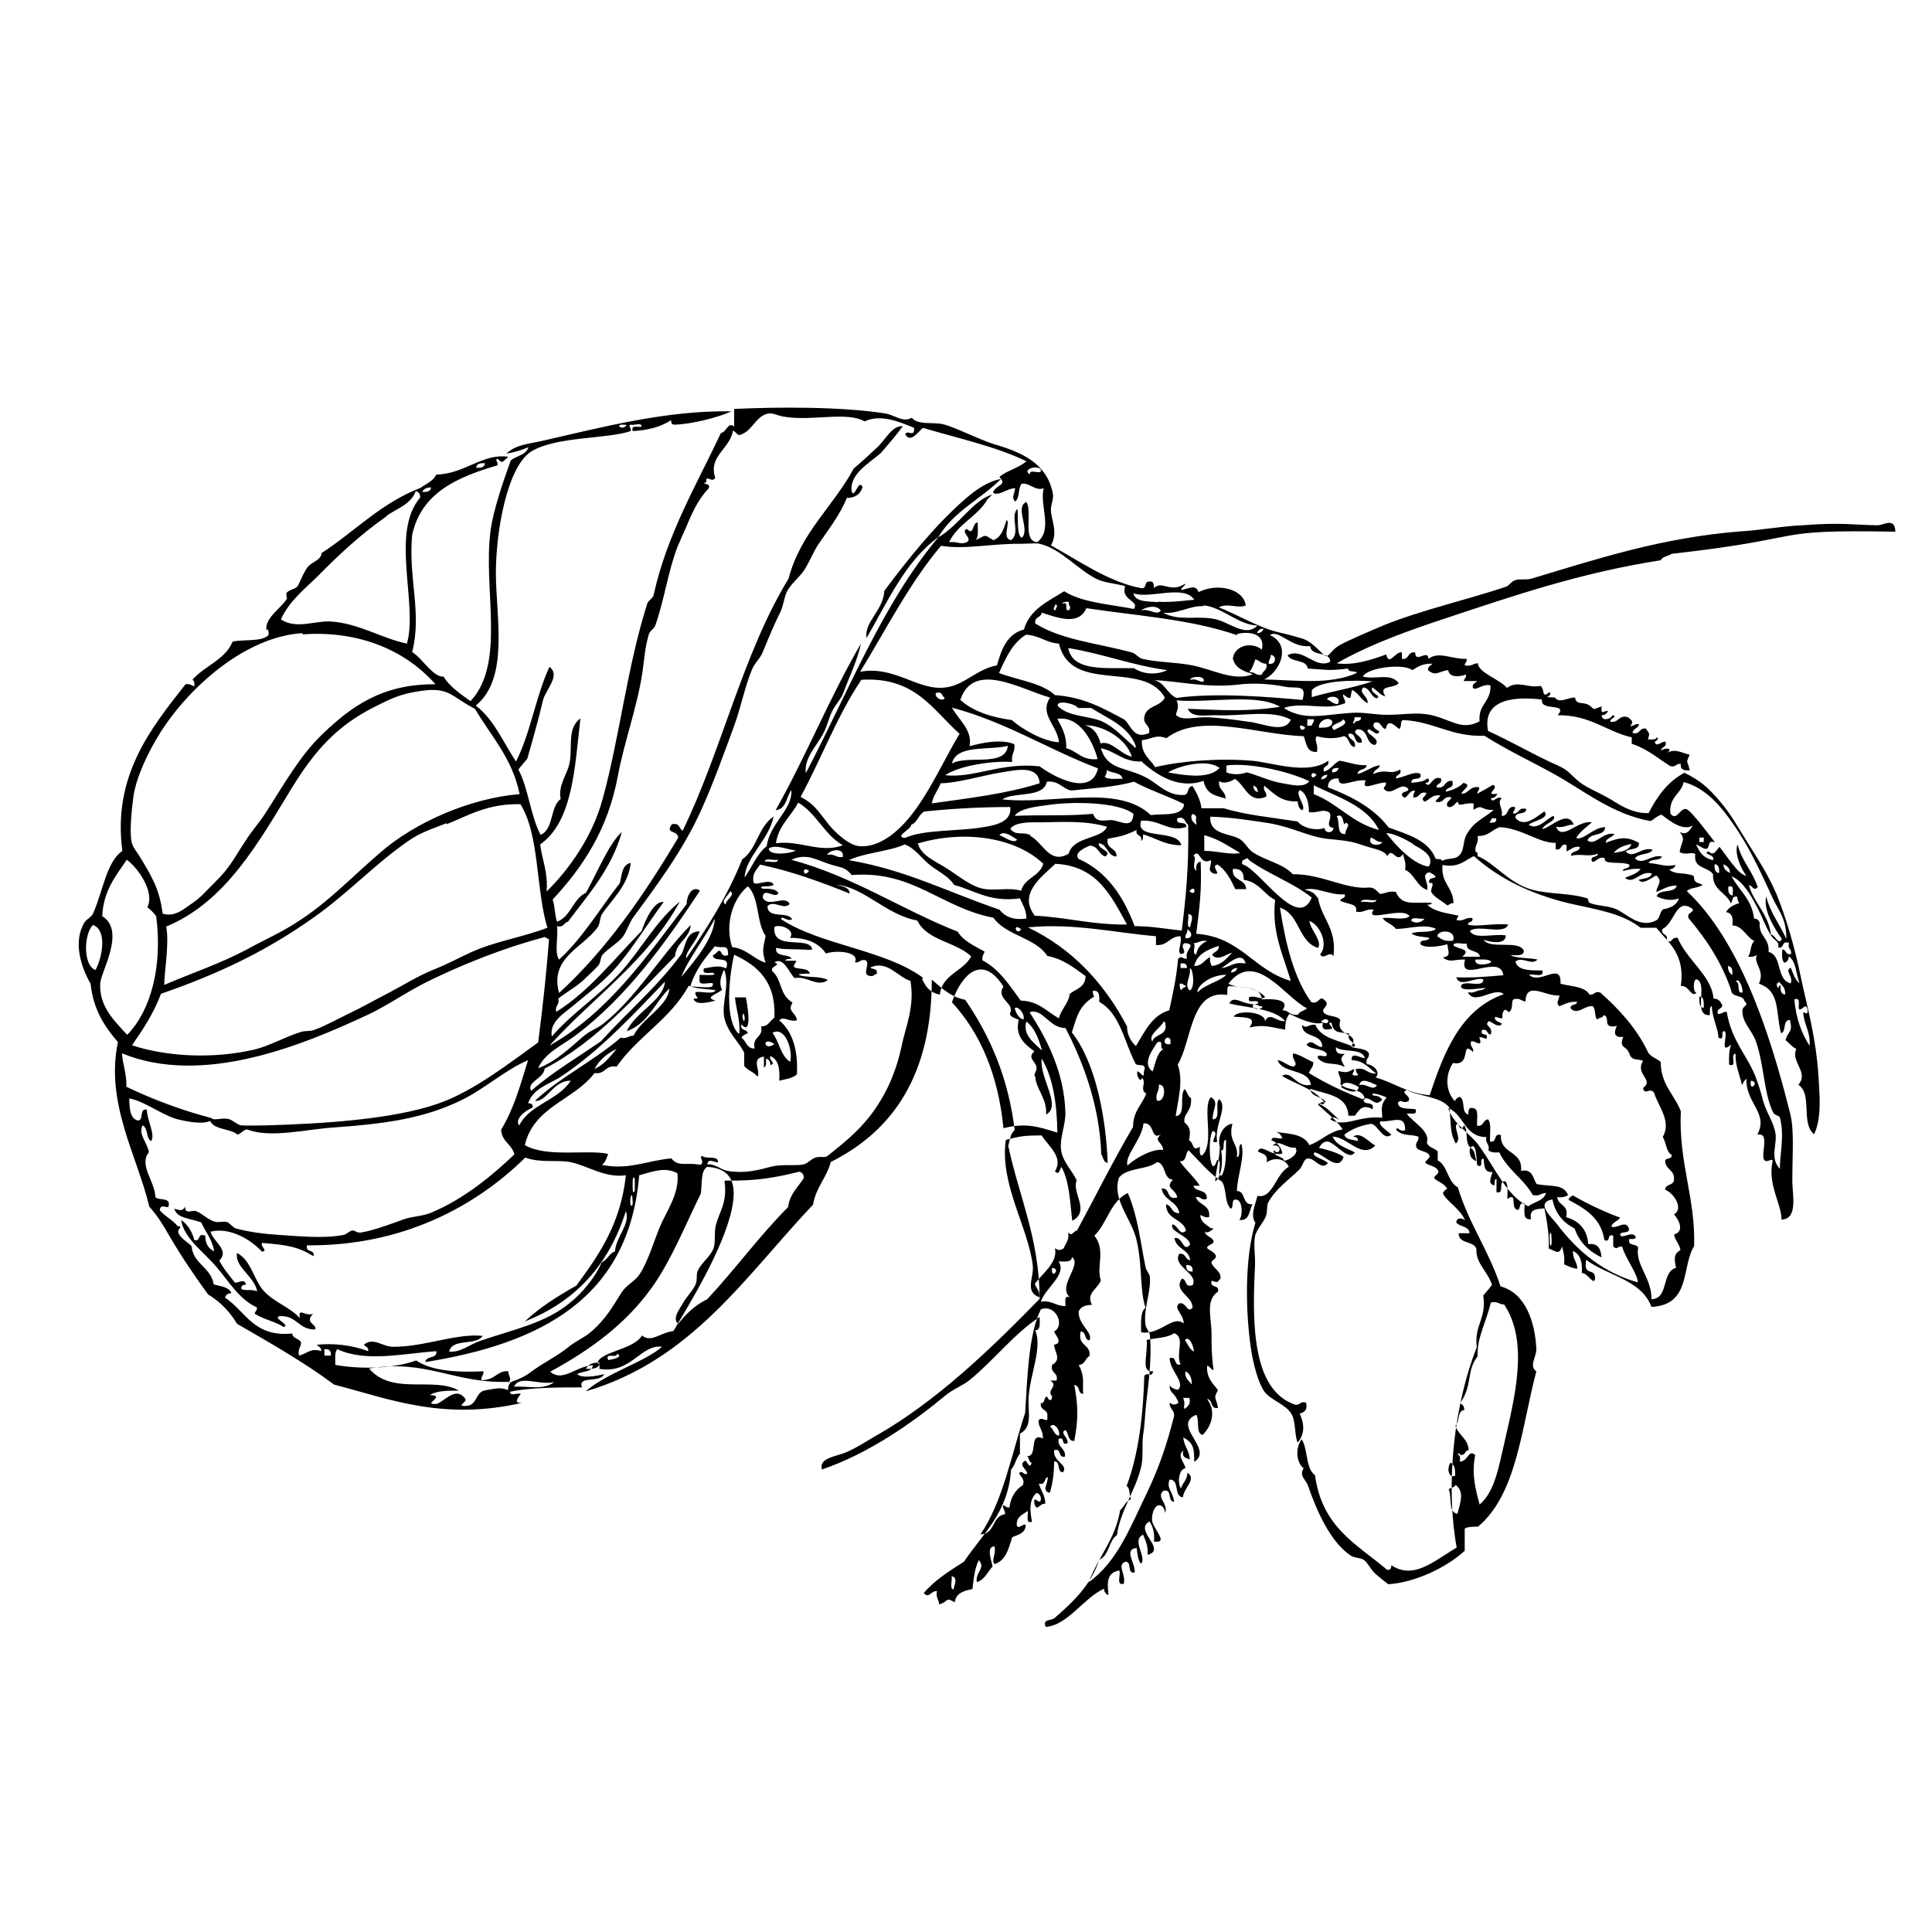 <?xml version="1.0" encoding="UTF-8" standalone="no"?>
<!-- Created with Inkscape (http://www.inkscape.org/) -->
<svg xmlns:dc="http://purl.org/dc/elements/1.1/" xmlns:cc="http://creativecommons.org/ns#" xmlns:rdf="http://www.w3.org/1999/02/22-rdf-syntax-ns#" xmlns:svg="http://www.w3.org/2000/svg" xmlns="http://www.w3.org/2000/svg" version="1.1" width="100%" height="100%" viewBox="0 0 48 48" id="hermit-crab_xA0_Image_1_" xml:space="preserve">
<defs id="defs327" />
<path d="m 38.63,17.33 c 0.11,0.16 0.34,-0.01 0.50,0 0.04,0.22 0.22,0.07 0.39,0.22 0.11,0.10 0.06,0.07 0.27,0 -0.01,0.22 0.02,0.12 0.16,0.11 -0.02,0.06 -0.07,0.11 -0.16,0.11 0.01,0.16 0.23,0.10 0.27,0 0.16,0.03 -0.08,0.08 -0.05,0.16 0.22,0.04 0.19,-0.18 0.44,-0.11 0.07,0.07 0.16,0.10 0.05,0.22 0.10,0.00 0.11,-0.06 0.22,-0.05 -0.01,0.11 -0.15,0.10 -0.16,0.22 0.20,0.05 0.15,-0.13 0.33,-0.11 0.08,0.13 0.11,0.10 0.05,0.27 0.08,-0.00 0.21,0.02 0.22,-0.05 0.07,0.01 0.00,0.09 -0.05,0.11 0.04,0.16 0.18,-0.03 0.27,0 0.04,0.15 -0.11,0.11 -0.11,0.22 0.07,-0.07 0.31,-0.08 0.16,0.05 0.20,-0.11 0.35,0.01 0.55,0.05 -0.11,0.24 -0.05,0.12 0,0.39 -0.14,0.01 -0.24,-0.02 -0.22,-0.16 -0.13,-0.02 -0.12,0.10 -0.27,0.05 -0.30,-0.19 -0.57,-0.43 -0.95,-0.55 l 0,-0.16 c -0.64,-0.15 -1.03,-0.56 -1.84,-0.55 0.28,-0.33 -0.44,-0.08 -0.39,-0.39 -0.58,-0.07 -1.50,-0.06 -1.34,0.78 0.53,0.24 1.01,0.52 1.56,0.78 0.07,0.03 0.25,0.11 0.33,0.16 0.19,0.12 0.28,0.29 0.55,0.44 0.21,0.12 0.46,0.22 0.72,0.39 0.15,0.09 0.47,0.29 0.83,0.27 0.21,-0.41 0.47,-0.78 0.89,-1.00 0.37,0.18 0.58,0.35 0.89,0.72 0.28,0.33 0.40,0.57 0.67,1.00 0.22,0.35 0.52,0.81 0.72,1.28 0.23,0.55 0.46,1.33 0.61,2.07 0.16,0.76 0.37,1.46 0.44,2.46 0.03,0.50 0.08,1.06 -0.11,1.45 -0.34,-0.28 -0.03,-0.99 -0.39,-1.23 0.27,-0.31 -0.20,-0.57 -0.05,-0.89 -0.11,-0.05 -0.18,-0.15 -0.27,-0.22 0.07,-0.24 0.19,-0.18 0.11,-0.50 -0.19,-0.00 -0.08,0.29 -0.22,0.33 -0.14,-0.51 -0.01,-1.05 -0.55,-1.23 0.16,-0.35 -0.15,-0.49 -0.05,-0.72 -0.04,0.04 -0.12,0.06 -0.22,0.05 0.08,-0.10 0.05,-0.31 0.16,-0.39 -0.19,-0.08 -0.29,-0.38 -0.55,-0.39 0.03,-0.20 -0.02,-0.31 -0.16,-0.33 0.07,-0.11 0.18,-0.18 0.33,-0.22 -0.02,-0.04 -0.05,-0.09 -0.05,-0.16 -0.15,-0.03 -0.10,0.11 -0.16,0.16 -0.11,-0.27 -0.46,-0.32 -0.44,-0.72 -0.12,-0.19 -0.50,-0.13 -0.44,-0.50 -0.10,-0.07 -0.22,0.04 -0.39,-0.05 0.03,-0.25 0.17,-0.30 0,-0.50 0.18,0.09 0.24,-0.03 0.33,-0.16 -0.24,0.13 -0.51,-0.06 -0.78,-0.27 -0.11,0.03 -0.18,0.11 -0.27,0.16 -0.95,-0.17 -1.63,-0.74 -2.40,-1.17 -0.58,-0.32 -1.16,-0.59 -1.73,-0.95 -0.83,0.03 -1.24,-0.35 -2.01,-0.39 -0.10,0.00 -0.03,0.18 -0.11,0.22 -0.12,-0.09 -0.28,-0.27 -0.33,0 -0.13,-0.01 -0.10,-0.19 -0.27,-0.16 -0.10,0.09 0.01,0.17 0.11,0.22 -0.05,0.15 -0.19,-0.05 -0.27,-0.05 -0.14,0.10 0.35,0.23 0.16,0.39 -0.24,-0.03 -0.15,-0.40 -0.44,-0.39 -0.18,0.11 0.16,0.16 0.11,0.33 -0.23,0.04 -0.10,-0.26 -0.33,-0.22 -0.00,0.17 0.20,0.13 0.16,0.33 -0.16,-0.02 -0.13,-0.24 -0.27,-0.27 -0.25,0.08 -0.51,0.05 -0.67,0 -0.09,0.09 0.04,0.18 0,0.39 -0.26,0.02 -0.26,-0.21 -0.33,-0.39 -1.12,-0.03 -2.57,-0.60 -3.41,0.05 -0.27,-0.10 -0.35,0.02 -0.61,0.05 -0.02,0.35 0.20,0.46 0.33,0.67 0.61,-0.15 1.57,-0.23 2.40,-0.16 0.50,0.04 1.39,0.37 1.90,0 0.04,0.17 -0.15,0.10 -0.11,0.27 0.17,-0.04 0.24,-0.20 0.39,-0.27 0.22,0.03 0.40,0.12 0.67,0.11 -0.00,0.14 -0.21,0.07 -0.22,0.22 0.20,-0.05 0.33,-0.18 0.55,-0.22 -0.01,0.11 -0.15,0.10 -0.16,0.22 0.35,-0.15 0.38,0.04 0.67,-0.11 0.04,0.15 -0.11,0.11 -0.11,0.22 0.18,-0.02 0.49,-0.20 0.61,-0.11 0.05,0.20 -0.25,0.04 -0.22,0.22 0.14,-0.02 0.30,-0.02 0.39,-0.11 0.09,0.03 0.03,0.12 -0.05,0.11 0.13,0.18 0.16,-0.20 0.39,-0.11 0.04,0.15 -0.11,0.11 -0.11,0.22 0.24,0.05 0.18,-0.18 0.39,-0.16 0.07,0.22 -0.16,0.13 -0.16,0.27 0.18,-0.04 0.33,-0.11 0.44,-0.22 0.23,0.06 -0.02,0.16 -0.05,0.27 0.19,-0.00 0.20,-0.20 0.44,-0.16 0.01,0.09 -0.05,0.09 -0.05,0.16 0.13,-0.07 0.26,-0.14 0.39,-0.22 0.19,0.07 -0.25,0.27 0.11,0.22 -0.02,0.06 -0.07,0.11 -0.16,0.11 0.04,0.16 0.14,-0.07 0.27,0 -0.13,0.13 0.04,0.24 0,0.44 0.19,0.01 0.11,-0.26 0.33,-0.22 0.01,0.09 -0.05,0.09 -0.05,0.16 0.17,0.02 0.12,-0.17 0.33,-0.11 0.00,0.16 -0.28,0.05 -0.27,0.22 0.22,0.27 0.55,-0.05 0.72,-0.16 0.15,0.17 -0.28,0.23 -0.39,0.33 0.21,0.15 0.44,-0.14 0.61,-0.22 0.12,0.11 -0.24,0.20 -0.27,0.33 0.22,-0.05 0.63,-0.49 0.78,-0.11 -0.18,-0.01 -0.23,0.09 -0.44,0.05 0.15,0.37 0.53,-0.17 0.89,-0.11 -0.13,0.12 -0.29,0.22 -0.39,0.39 0.18,0.07 0.43,-0.27 0.72,-0.27 -0.01,0.24 -0.38,0.13 -0.44,0.33 0.20,0.15 0.37,-0.22 0.67,-0.16 -0.05,0.09 -0.20,0.09 -0.22,0.22 0.34,-0.13 0.52,-0.17 0.83,0 0.01,0.20 -0.24,0.12 -0.33,0.22 0.21,0.19 0.38,-0.13 0.67,-0.05 -0.07,0.14 -0.36,0.08 -0.44,0.22 0.20,0.18 0.40,-0.11 0.67,-0.05 -0.04,0.12 -0.28,0.04 -0.33,0.16 0.38,0.04 0.36,0.10 0.67,0.05 -0.02,0.06 -0.07,0.11 -0.16,0.11 0.14,0.14 0.34,0.06 0.61,0.16 0.02,0.15 0.02,0.15 0.22,0.22 -0.09,0.09 -0.30,0.06 -0.39,0.16 1.28,1.20 2.04,3.41 2.57,5.54 0.10,0.40 0.05,0.97 0.05,1.67 -0.00,0.32 0.15,0.94 -0.27,0.95 0.01,-0.37 -0.35,-0.87 -0.22,-1.45 -0.01,-0.11 -0.14,0.08 -0.22,-0.05 -0.06,-0.19 0.15,-0.67 -0.16,-0.61 0.29,-0.54 -0.30,-0.79 -0.27,-1.39 -0.05,0.04 -0.08,0.10 -0.11,0.16 -0.07,-0.30 -0.17,-0.49 -0.16,-0.78 -0.15,-0.00 0.06,0.36 -0.16,0.27 -0.01,-0.20 0.00,-0.36 0.05,-0.50 -0.30,0.27 -0.07,-0.24 -0.16,-0.33 -0.13,-0.02 0.03,0.25 -0.16,0.16 0.02,-0.17 -0.15,-0.47 -0.16,-0.78 -0.07,0.01 -0.04,0.14 -0.05,0.22 -0.44,0.03 -0.03,-0.78 -0.33,-0.89 -0.09,-0.00 -0.09,0.34 0,0.33 -0.12,0.15 -0.20,-0.20 -0.39,-0.16 0.11,-0.80 -0.30,-1.07 -0.61,-1.45 l -0.39,0 c -0.47,-0.37 -1.14,-0.46 -1.79,-0.61 -0.95,-0.23 -1.74,-0.62 -2.35,-1.17 -0.23,0.10 -0.37,0.30 -0.78,0.22 -0.05,0.46 0.27,0.55 0.27,0.95 -0.09,-0.01 -0.09,0.05 -0.16,0.05 -0.08,-0.08 -0.33,-0.20 -0.39,-0.33 -0.03,-0.07 0.12,-0.26 -0.05,-0.22 -0.03,-0.15 0.11,-0.10 0.16,-0.16 -0.04,-0.05 -0.10,-0.08 -0.16,-0.11 -0.22,0.06 -0.01,0.24 -0.05,0.44 -0.26,-0.08 -0.31,-0.39 -0.55,-0.50 0.03,-0.18 -0.03,-0.26 -0.05,-0.39 -0.18,0.25 -0.26,-0.20 -0.39,0.05 -0.10,-0.16 -0.29,-0.16 -0.61,-0.27 -0.32,-0.11 -0.42,-0.11 -0.89,-0.16 -0.45,-0.05 -0.86,-0.29 -1.45,-0.39 -0.49,-0.07 -0.86,-0.14 -1.45,-0.16 -0.03,0.45 0.48,0.41 0.72,0.55 0.13,0.07 0.21,0.25 0.33,0.33 0.33,0.22 0.75,0.28 1.00,0.55 0.72,-0.01 1.32,0.39 1.90,0.33 0.14,0.00 0.19,0.10 0.27,0.16 0.13,-0.01 0.20,-0.08 0.39,-0.05 0.15,0.35 0.41,0.25 0.89,0.27 -0.00,0.05 -0.06,0.04 -0.11,0.05 0.19,0.18 0.51,0.21 0.78,0.27 -3.65e-4,-1.23e-4 -0.06,0.09 -0.05,0.11 0.19,0.04 0.21,-0.08 0.39,-0.05 0.03,0.12 -0.10,0.07 -0.11,0.16 0.18,0.07 0.66,-0.04 1.00,0 -0.09,0.27 -0.76,-0.01 -0.95,0.16 0.10,0.22 0.61,0.06 0.89,0.11 -0.00,0.25 -0.40,0.16 -0.55,0.11 0.17,0.25 0.87,-0.01 1.00,0.27 -0.00,0.14 -0.18,0.11 -0.33,0.11 0.16,0.09 0.46,0.06 0.67,0.11 -0.15,0.16 -0.38,-0.09 -0.55,0.05 0.06,0.23 0.37,0.22 0.67,0.22 0.05,0.20 -0.22,0.07 -0.33,0.11 0.27,0.26 0.81,-0.35 0.78,0.22 0.25,0.07 0.60,0.06 0.72,0.27 0.13,0.02 0.12,-0.10 0.27,-0.05 0.46,0.41 0.88,0.86 1.17,1.45 0.05,0.14 0.22,0.18 0.33,0.27 -0.00,0.57 0.34,0.81 0.50,1.23 -0.06,1.27 0.37,2.17 0.33,3.35 -0.32,0.51 -0.07,1.46 -1.06,1.51 -0.25,-0.68 -1.09,-0.77 -1.62,-1.17 -0.08,0.43 0.20,0.18 0.22,0.44 -0.01,0.25 -0.19,-0.13 -0.33,-0.11 0.02,-0.28 -0.04,-0.47 -0.22,-0.55 -0.01,0.20 0.10,0.26 0.11,0.44 -0.13,-0.01 -0.23,-0.06 -0.33,-0.11 0.02,-0.19 -0.02,-0.31 -0.05,-0.44 -0.08,0.22 -0.14,0.12 -0.33,0.05 0.01,-0.38 -0.05,-0.69 -0.11,-1.00 -0.18,0.02 -0.39,0.01 -0.33,0.27 -0.22,0.03 -0.16,-0.21 -0.16,-0.39 -0.15,-0.03 -0.10,0.11 -0.16,0.16 -0.22,-0.01 0.00,-0.47 -0.27,-0.27 -0.00,-0.16 0.03,-0.36 -0.05,-0.44 -0.20,-0.03 -0.00,0.33 -0.22,0.27 l 0,-0.33 c -0.06,0.00 -0.04,0.10 -0.05,0.16 -0.18,-0.03 -0.08,-0.21 -0.05,-0.33 -0.18,-1.21e-4 -0.20,-0.07 -0.22,-0.33 -0.13,-0.02 0.03,0.25 -0.16,0.16 -0.02,-0.14 -0.02,-0.60 -0.16,-0.44 -0.15,-0.08 -0.06,-0.42 -0.16,-0.55 -0.09,0.13 -0.10,0.09 -0.16,-0.05 -0.15,0.08 0.12,0.37 -0.05,0.50 -0.16,-0.28 -0.11,-0.47 -0.16,-0.89 -0.21,-0.28 -0.73,-0.27 -1.06,-0.44 -0.18,0.08 0.11,0.13 0.05,0.27 -0.14,0.09 -0.19,-0.06 -0.27,0.05 0.02,0.18 0.27,0.13 0.44,0.16 0.05,0.16 -0.12,0.09 -0.22,0.11 0.16,0.22 0.59,0.43 0.50,0.72 0.04,0.12 0.19,0.13 0.27,0.22 l 0,0.22 c 0.25,0.13 0.24,0.53 0.50,0.67 0.27,0.90 0.77,1.57 1.06,2.46 0.61,0.16 0.86,0.87 0.89,1.56 0.00,0.20 -0.19,0.42 0,0.55 -0.37,1.39 -0.48,3.05 -1.45,3.86 -0.13,-0.00 -0.26,-0.00 -0.33,0.05 l 0,0.55 c -0.46,0.42 -1.24,0.79 -1.90,0.83 -0.10,-0.08 -0.22,-0.17 -0.33,-0.27 -0.09,-0.08 -0.18,-0.26 -0.27,-0.33 -0.08,-0.06 -0.24,-0.05 -0.33,-0.11 -0.51,-0.34 -0.85,-1.12 -1.06,-1.73 -0.04,-0.14 -0.24,-0.26 -0.11,-0.44 -0.19,-0.14 -0.21,-0.52 -0.05,-0.72 0.16,0.24 0.09,0.72 0.33,0.89 0.18,1.30 1.02,1.70 1.79,2.35 0.09,0.02 0.10,-0.04 0.11,-0.11 0.56,0.37 1.07,-0.12 1.62,-0.44 -0.29,-1.63 -0.05,-3.59 0.50,-4.98 -0.07,-0.55 0.25,-0.71 0.16,-1.28 0.07,-0.09 0.15,-0.17 0.22,-0.27 -0.14,-0.38 -0.40,-0.52 -0.39,-0.89 -0.06,-0.21 -0.44,-0.11 -0.44,-0.39 l 0.27,0 c -0.01,-0.19 -0.25,-0.15 -0.33,-0.27 0.01,-0.12 0.14,-0.12 0.22,-0.05 -0.13,-0.30 -0.47,-0.48 -0.55,-0.67 -0.01,-0.02 0.09,-0.13 0.11,-0.11 -0.10,-0.16 -0.22,-0.16 -0.33,-0.27 0.01,-0.07 0.09,-0.08 0.11,-0.16 -0.04,-0.14 -0.23,-0.14 -0.33,-0.22 0.01,-0.07 0.09,-0.08 0.11,-0.16 -0.03,-0.14 -0.26,-0.11 -0.33,-0.22 -0.04,-0.15 0.07,-0.14 0.05,-0.27 -0.21,-0.07 -0.36,-0.00 -0.55,-0.16 0.01,-0.14 0.09,0.07 0.22,0 0.01,-0.41 -0.30,-0.20 -0.61,-0.22 -0.09,0.07 0.18,0.25 0.27,0.33 -0.21,0.17 -0.32,-0.23 -0.50,-0.27 -0.26,0.04 -0.49,0.13 -0.67,0.27 0.03,0.13 0.21,0.12 0.33,0.16 0.02,-0.09 -0.04,-0.10 -0.11,-0.11 0.18,-0.14 0.40,0.15 0.55,0.22 -0.35,0.35 -0.69,-0.22 -1.06,-0.22 0.09,0.22 0.34,0.28 0.55,0.39 -0.15,0.23 -0.45,-0.21 -0.67,-0.27 -0.13,-0.00 -0.17,0.08 -0.22,0.16 0.10,0.02 0.44,0.10 0.61,0.22 -0.12,0.40 -0.51,-0.08 -0.72,-0.11 -0.11,0.10 0.26,0.17 0.33,0.27 -0.15,0.18 -0.31,-0.09 -0.44,-0.11 -0.17,-0.05 -0.16,0.16 -0.27,0.27 -0.23,0.23 -0.59,0.47 -0.78,0.83 -0.03,0.07 -0.01,0.23 -0.05,0.33 -0.08,0.19 -0.24,0.33 -0.27,0.50 -0.04,0.21 0.01,0.45 0,0.72 -0.07,1.42 -0.08,3.10 1.00,3.46 0.13,0.02 0.12,-0.10 0.27,-0.05 0.04,0.19 -0.05,0.24 -0.16,0.27 0.12,0.26 0.13,0.51 -0.05,0.72 -0.08,-0.16 -0.04,-0.53 -0.16,-0.72 -0.14,-0.23 -0.52,-0.34 -0.67,-0.55 -0.15,-0.22 -0.27,-0.66 -0.33,-1.06 -0.13,-0.87 -0.17,-2.22 0.11,-3.13 -0.14,-0.20 0.01,-0.47 0.05,-0.67 0.38,0.09 0.46,-0.56 0.78,-0.72 -0.10,-0.22 -0.37,-0.24 -0.55,-0.11 0.04,-0.21 -0.11,-0.21 -0.22,-0.27 0.08,-0.22 0.32,0.13 0.61,0.05 -0.03,-0.17 -0.13,-0.27 -0.27,-0.33 -0.00,-0.12 0.19,-0.02 0.27,-0.05 -0.03,-0.08 -0.08,-0.13 -0.16,-0.16 0.22,0.05 0.68,0.02 0.83,0.33 0.30,-0.10 0.48,-0.34 0.83,-0.39 -0.16,-0.24 -0.40,-0.41 -0.61,-0.61 0.03,-0.12 0.08,0.06 0.16,-0.05 -0.23,-0.34 -0.70,-0.45 -1.06,-0.67 0.25,-0.15 0.35,0.31 0.72,0.22 -0.07,-0.41 -0.70,-0.26 -0.83,-0.61 0.15,0.02 0.23,0.13 0.39,0.16 0.16,-0.06 -0.06,-0.19 0,-0.33 0.19,0.04 0.32,0.15 0.50,0.22 0.00,0.13 -0.08,0.17 -0.11,0.27 0.42,0.26 0.89,0.48 1.39,0.67 -0.02,-0.31 -0.44,-0.22 -0.61,-0.39 0.04,-0.17 -0.05,-0.20 -0.05,-0.33 0.24,0.05 0.21,0.03 0.39,-0.05 0.01,0.09 -0.09,0.14 0,0.16 0.21,0.01 0.02,-0.04 0.05,-0.16 0.25,-0.05 0.27,0.13 0.50,0.11 -0.18,-0.13 -0.30,-0.32 -0.61,-0.33 -0.02,-0.23 0.24,-0.04 0.33,-0.05 -0.07,-0.26 -0.54,-0.13 -0.72,-0.27 -0.01,0.14 0.07,0.18 0.22,0.16 -0.15,0.14 -0.07,0.17 0,0.33 -0.27,-0.14 -0.47,-0.01 -0.67,-0.22 -0.04,-0.15 0.26,0.04 0.22,-0.11 -0.09,-0.14 -0.38,-0.09 -0.50,-0.22 0.12,-0.18 0.25,0.07 0.39,0.05 0.00,-0.36 -0.50,-0.20 -0.50,-0.55 0.11,0.12 0.15,-0.02 0.33,0 0.14,0.35 0.61,0.39 0.95,0.55 0.14,-0.08 -0.20,-0.12 -0.11,-0.33 -0.23,-0.05 -0.38,0.02 -0.44,-0.27 -0.17,-0.01 0.14,0.16 -0.05,0.16 -0.14,0.03 -0.20,-0.02 -0.16,-0.16 -0.23,0.07 -0.61,-0.11 -0.83,-0.22 -0.08,0.08 -0.11,0.21 -0.11,0.39 -0.35,-0.05 -0.51,-0.14 -0.89,-0.05 0.20,-0.27 -0.10,-0.25 -0.39,-0.27 0.07,-0.17 0.77,-0.14 0.78,0.11 0.12,-0.24 0.27,0.02 0.50,0 -0.28,-0.32 -0.91,-0.32 -1.39,-0.44 0.12,-0.25 0.39,0.10 0.72,0 0.01,-0.14 -0.31,0.05 -0.22,-0.16 0.20,-0.04 0.29,0.09 0.39,0 -0.18,-0.21 -0.52,-0.26 -0.89,-0.27 -0.07,0.01 -0.04,0.14 -0.05,0.22 -0.92,-0.15 -0.87,1.13 -1.23,1.73 0.15,0.41 -0.00,0.90 -0.05,1.28 0.27,-0.02 0.08,-0.51 0.22,-0.67 0.07,0.05 0.07,0.18 0.16,0.22 0.03,0.35 -0.21,0.39 -0.16,0.61 0.15,0.12 0.15,0.23 0.11,0.44 0.14,0.07 0.06,0.29 0.27,0.16 0.00,0.08 -0.02,0.21 0.05,0.22 0.33,-0.28 0.00,-1.18 0.22,-1.45 0.23,0.11 0.03,0.32 0.05,0.55 0.22,0.00 0.04,-0.40 0.16,-0.50 0.23,0.19 -0.13,0.65 -0.05,1.06 -0.25,0.06 0.09,-0.23 -0.11,-0.27 -0.14,0.18 -0.07,1.27 0.11,0.72 0.16,0.00 -0.04,0.38 0.11,0.39 0.12,-0.20 0.11,-0.55 0.11,-0.89 -0.11,0.01 -0.01,0.24 -0.11,0.27 -0.16,-0.25 0.01,-0.65 0.27,-0.67 -0.12,0.44 0.16,0.48 0.11,0.83 0.12,-0.02 0.00,-0.29 0.11,-0.33 0.10,0.31 -0.10,0.78 -0.11,1.17 0.23,0.00 0.12,0.36 0.39,0.33 -0.09,0.14 -0.06,0.42 -0.33,0.39 0.09,-0.11 0.08,-0.45 -0.05,-0.50 -0.18,-0.05 -0.07,0.18 -0.16,0.22 -0.16,-0.13 -0.10,-0.49 -0.22,-0.67 -0.32,-0.21 -0.56,-0.51 -0.83,-0.78 -0.09,0.07 -0.04,0.29 -0.22,0.27 0.15,0.22 0.35,0.38 0.50,0.61 l -0.16,0 c 0.04,0.17 0.36,0.07 0.33,0.33 -0.15,0.04 -0.14,-0.07 -0.27,-0.05 0.06,0.21 0.37,0.18 0.33,0.50 -0.11,0.02 -0.14,-0.03 -0.22,-0.05 0.01,0.18 0.16,0.24 0.27,0.33 0.18,-0.05 -0.16,0.20 -0.16,0.05 0.00,0.16 0.18,0.14 0.22,0.27 0.02,0.07 -0.16,0.09 -0.16,0.16 7.29e-4,0.05 0.21,0.10 0.22,0.22 0.00,0.06 -0.13,0.10 -0.11,0.16 0.05,0.14 0.25,0.21 0.22,0.39 -0.10,0.10 -0.04,0.10 -0.22,0.05 -0.05,0.20 0.20,0.08 0.16,0.27 -0.32,0.22 -0.16,0.63 -0.16,1.06 2.41e-4,0.29 0.00,0.52 0.05,0.89 -0.07,-0.01 -0.08,-0.09 -0.16,-0.11 -0.02,0.32 0.15,0.44 0.27,0.61 -0.13,0.23 -0.04,0.17 0,0.44 -0.20,0.04 -0.12,-0.21 -0.27,-0.22 0.22,0.29 0.13,0.65 -0.11,0.89 -0.18,-0.03 -0.07,-0.37 -0.16,-0.50 -0.63,0.26 0.45,0.86 -0.05,1.17 -10e-4,-0.33 -0.01,-0.46 -0.27,-0.61 0.01,0.22 0.15,0.32 0.16,0.55 -0.08,-0.04 -0.21,-0.04 -0.16,-0.22 -0.18,0.13 0.05,0.31 0.05,0.44 -0.17,0.02 -0.20,0.38 -0.11,0.50 0.04,-0.14 0.16,-0.21 0.16,-0.39 0.24,0.16 -0.09,0.37 -0.11,0.61 -0.24,-0.01 -0.07,-0.44 -0.33,-0.44 -0.09,0.22 0.08,0.29 0.11,0.55 -0.18,-0.00 -0.03,-0.33 -0.27,-0.27 -0.18,0.17 0.13,0.31 0.05,0.55 -0.05,-0.30 -0.32,-0.25 -0.33,0.16 -0.00,0.22 0.45,0.60 0.05,0.55 0.02,-0.23 -0.03,-0.37 -0.11,-0.50 -0.41,0.22 0.45,0.70 -0.05,0.83 0.02,-0.22 -0.05,-0.35 -0.11,-0.50 -0.30,0.13 0.10,0.56 -0.05,0.72 -0.08,-0.08 -0.09,-0.24 -0.11,-0.39 -0.34,0.03 -0.02,0.39 -0.05,0.61 -0.20,0.03 -0.06,-0.26 -0.22,-0.27 -0.24,0.07 0.01,0.31 -0.05,0.55 -0.20,0.05 -0.07,-0.22 -0.11,-0.33 -0.37,0.05 -0.28,0.42 -0.27,0.61 -0.06,-0.02 -0.11,-0.07 -0.11,-0.16 -0.52,0.24 -0.90,0.91 -1.45,0.95 -0.09,-0.20 0.14,-0.15 0.22,-0.22 0.44,-0.38 0.91,-0.82 1.11,-1.45 0.25,-0.10 0.23,-0.47 0.44,-0.61 0.08,-0.61 0.48,-1.13 0.61,-1.73 0.05,-0.26 0.00,-0.54 0.05,-0.83 0.03,-0.19 0.03,-0.33 0.05,-0.55 0.03,-0.38 0.17,-1.17 0.11,-1.84 -0.00,-0.09 -0.09,-0.17 -0.11,-0.27 -0.06,-0.38 0.13,-0.79 0.11,-1.17 -0.00,-0.10 -0.09,-0.17 -0.11,-0.27 -0.13,-0.64 -0.19,-1.26 -0.44,-1.84 -0.43,0.20 -0.51,0.75 -0.83,1.06 0.29,0.37 0.04,0.76 0.16,1.11 -0.07,0.21 -0.38,0.32 -0.22,0.61 -0.17,-0.00 -0.28,0.05 -0.33,0.16 -0.02,0.34 0.36,0.51 0.27,0.72 -0.14,-0.00 -0.07,-0.21 -0.22,-0.22 -0.09,0.37 0.25,0.30 0.22,0.61 -0.11,0.05 -0.11,0.22 -0.27,0.22 0.16,0.31 0.09,0.44 0.11,0.72 -0.14,-0.00 -0.07,-0.21 -0.22,-0.22 0.10,0.51 0.10,0.87 0,1.39 -0.17,0.01 -0.13,-0.19 -0.22,-0.27 -0.16,0.07 0.09,0.19 0.05,0.33 -0.18,0.06 -0.04,-0.18 -0.22,-0.11 -0.03,0.23 0.18,0.22 0.16,0.44 -0.19,0.04 -0.07,-0.22 -0.27,-0.16 -0.04,0.29 0.36,0.35 0.22,0.55 -0.16,0.00 -0.05,-0.28 -0.22,-0.27 4.85e-4,0.18 -0.02,0.52 -0.11,0.78 -0.21,-0.05 -0.04,-0.22 -0.05,-0.39 -0.10,0.02 -0.04,0.21 -0.22,0.16 0.04,0.17 0.16,0.28 0.16,0.50 -0.16,-0.01 -0.20,0.22 -0.27,0 -0.04,-0.26 0.14,0.07 0.16,-0.11 0.00,-0.09 -0.04,-0.14 -0.11,-0.16 -0.18,0.17 -0.17,0.42 -0.11,0.72 -0.18,0.05 -0.08,-0.17 -0.11,-0.27 -0.11,0.09 -0.27,0.13 -0.27,0.33 0.01,0.19 0.24,-0.10 0.22,0.05 -0.02,0.18 -0.19,0.21 -0.33,0.27 -0.09,0.27 -0.15,0.58 -0.44,0.67 -0.09,-0.09 0.04,-0.23 0,-0.44 -0.23,-0.00 -0.06,0.40 -0.05,0.50 -0.12,0.13 -0.19,0.32 -0.39,0.39 -0.05,-0.25 0.23,-0.34 0.05,-0.55 -0.10,0.18 -0.13,0.46 -0.16,0.72 -0.21,0.04 -0.41,0.10 -0.44,0.33 -0.25,-0.15 -0.14,-0.01 -0.39,0.05 0.00,-0.13 -0.09,-0.16 -0.05,-0.33 -0.16,-0.01 -0.19,0.20 -0.33,0.05 0.27,-0.32 0.64,-0.55 1.00,-0.78 0.46,-0.69 1.10,-1.21 1.17,-2.29 0.10,-0.10 0.12,-0.28 0.22,-0.39 l 0,-0.50 c 0.34,-0.18 0.18,-0.56 0.22,-0.95 0.04,-0.54 0.34,-1.20 0.16,-1.62 0.14,-0.00 0.11,-0.18 0.11,-0.33 -0.64,0.42 -1.10,1.04 -1.73,1.56 -0.18,0.15 -0.42,0.23 -0.61,0.39 -0.82,0.68 -1.90,1.44 -3.07,1.84 -0.07,-0.26 0.26,-0.31 0.50,-0.39 0.26,-0.08 0.63,-0.33 0.83,-0.44 1.53,-0.87 2.88,-2.18 4.08,-3.41 -0.01,-1.51 -0.51,-2.53 -0.78,-3.80 0.04,-0.14 0.05,-0.31 0.16,-0.39 -0.16,-1.32 -0.62,-2.35 -1.23,-3.24 -0.37,-0.07 -0.59,-0.30 -0.83,-0.50 2.44e-4,2.35 -0.95,3.75 -2.51,4.53 -0.10,0.39 -0.37,0.63 -0.44,1.06 -1.67,1.76 -3.00,3.86 -5.65,4.64 0.52,-0.46 1.47,-0.73 1.90,-1.11 -0.55,-0.06 -0.76,0.68 -1.56,0.55 0.02,-0.10 -0.03,-0.20 -0.05,-0.11 -1.22e-4,-0.32 0.90,-0.35 1.11,-0.72 0.23,0.19 0.45,-0.07 0.78,-0.11 0.38,-0.64 1.23,-2.01 1.45,-3.02 0.13,-0.61 0.02,-1.02 -0.61,-1.06 -0.17,0.10 -0.12,0.43 -0.16,0.67 -0.35,0.70 -0.74,1.68 -1.23,2.35 -0.62,0.86 -1.46,1.50 -2.51,2.07 0.32,0.27 0.61,-0.13 1.06,-0.16 -0.02,0.18 -0.26,0.14 -0.39,0.22 0.12,0.12 0.52,0.04 0.67,0 -0.10,0.23 -0.67,0.03 -0.55,0.33 -0.52,0.00 -1.33,0.00 -1.79,0.11 -0.00,0.12 0.19,0.02 0.27,0.05 -0.05,0.07 -0.22,0.26 0.05,0.22 C 11.00,35.31 9.66,34.75 8.30,34.40 7.55,33.84 6.72,33.37 5.89,32.89 5.71,32.59 5.47,32.34 5.17,32.16 4.85,31.72 4.52,31.24 4.21,30.71 4.07,30.46 3.91,30.20 3.71,29.98 3.41,28.72 2.61,27.40 2.93,25.89 2.60,25.51 2.32,25.09 2.25,24.44 2.00,24.00 1.82,23.40 2.09,22.93 2.14,22.84 2.27,22.79 2.31,22.70 2.56,22.14 2.64,21.42 3.04,21.14 2.79,19.27 3.76,18.08 4.61,17.00 c 0.11,-0.02 0.14,0.03 0.22,0.05 0.00,-0.07 0.00,-0.15 -0.05,-0.16 0.30,-0.35 0.81,-0.49 1.00,-0.95 0.28,-0.06 0.72,0.01 0.89,-0.16 0.02,-0.10 -0.03,-0.20 -0.05,-0.11 -0.05,-0.31 0.33,-0.53 0.50,-0.78 0.02,-0.03 -0.02,-0.13 0,-0.16 0.06,-0.08 0.21,-0.09 0.27,-0.16 0.04,-0.05 0.16,-0.38 0.27,-0.50 0.10,-0.11 0.32,-0.16 0.33,-0.33 0.82,-0.53 1.47,-1.24 2.46,-1.62 0.13,-0.10 0.31,-0.16 0.39,-0.33 0.70,-0.01 1.16,-0.54 1.79,-0.44 -0.20,0.17 -0.13,0.15 -0.27,0.05 -0.08,0.02 0.02,0.07 0,0.16 -0.98,0.29 -1.89,0.67 -2.12,1.73 -0.10,1.08 0.25,1.94 0,2.91 0.26,0.16 0.52,0.63 0.78,0.61 0.16,0.26 0.42,0.43 0.67,0.61 0.89,-0.95 0.30,-2.81 0.50,-4.25 0.06,-0.47 0.31,-1.21 0.50,-1.73 0.14,-0.12 0.38,-0.13 0.44,-0.33 -0.16,0.07 -0.35,0.13 -0.55,0.16 0.25,-0.23 0.52,-0.23 0.95,-0.33 1.44,-0.33 3.05,-0.75 4.64,-0.72 -0.34,0.16 -1.02,0.32 -1.39,0.33 -0.09,0.00 -0.10,-0.02 -0.11,-0.11 -0.24,0.16 -0.56,0.25 -0.95,0.27 -0.05,-0.16 0.12,-0.09 0.22,-0.11 0.00,-0.12 -0.19,-0.02 -0.27,-0.05 -0.08,0.02 0.02,0.07 0,0.16 -0.59,0.20 -1.84,0.13 -2.46,0.50 -0.60,0.36 -0.89,1.97 -0.89,3.02 -0.00,1.09 0.34,2.62 -0.50,3.30 0.45,0.34 0.68,0.91 1.00,1.39 0.36,-0.70 0.49,-1.62 0.83,-2.35 0.29,0.21 -0.10,0.57 -0.16,0.83 -0.11,0.47 -0.26,1.00 -0.39,1.45 -0.07,0.09 -0.15,0.17 -0.22,0.27 0.25,0.47 0.30,1.15 0.55,1.62 0.33,-0.13 0.23,-0.69 0.50,-0.89 -0.07,-0.34 0.16,-0.60 0.22,-0.89 0.08,-0.37 -0.07,-0.87 0.27,-1.11 -0.14,1.23 -0.19,2.56 -1.00,3.13 0.05,0.39 0.20,0.69 0.16,1.17 0.57,-0.56 1.14,-1.37 1.39,-2.29 0.42,-1.52 0.61,-3.29 1.11,-4.86 0.02,-0.08 0.15,-0.14 0.16,-0.22 0.33,-1.51 1.09,-2.78 1.67,-4.02 0.14,-0.02 0.18,-0.30 0.33,-0.16 l 0,-0.44 c 1.10,-0.05 2.63,-0.06 3.74,0.11 0.24,0.03 0.44,0.24 0.67,0.11 0.17,0.19 0.52,0.10 0.78,0.16 0.32,0.08 0.89,0.38 1.28,0.50 0.69,0.20 1.31,0.48 1.45,1.23 0.02,0.14 -0.05,0.25 -0.05,0.39 0.00,0.26 0.19,0.56 0,0.89 0.71,0.39 1.44,0.91 2.23,1.06 0.17,0.04 0.07,-0.18 0.22,-0.16 0.11,-0.02 0.10,0.07 0.11,0.16 0.21,-0.20 0.40,0.14 0.78,-0.11 -0.01,0.07 -0.09,0.08 -0.11,0.16 0.25,-0.05 0.36,-0.14 0.44,0.05 0.46,-0.23 1.11,-0.09 1.17,0.33 -0.19,0.09 -0.44,-0.07 -0.67,0.05 0.38,0.14 0.99,0.50 1.45,0.61 0.22,0.05 0.30,0.07 0.61,0.16 0.29,0.08 0.53,0.44 0.61,0.44 0.08,0.00 0.14,-0.16 0.33,-0.27 0.19,-0.11 0.85,-0.39 1.11,-0.50 0.92,-0.37 2.06,-0.63 3.02,-0.95 0.09,-0.03 0.12,-0.12 0.22,-0.16 0.12,-0.05 0.29,-0.00 0.44,-0.05 1.57,-0.47 3.22,-1.02 5.20,-1.17 0.50,-0.03 1.01,-0.13 1.52,-0.15 0.95,-0.08 1.37,0.00 1.86,-0.00 0.15,0.00 0.43,-0.21 0.44,0.16 -3.28,-0.06 -1.98,0.15 -5.56,0.55 -0.08,0.06 -0.22,0.06 -0.27,0.16 -2.00,0.31 -3.68,0.89 -5.37,1.45 -0.90,0.30 -1.84,0.63 -2.68,1.11 0.43,0.06 0.87,-0.09 1.23,-0.22 0.07,0.31 0.23,-0.09 0.39,-0.05 l 0,0.16 c 0.19,0.03 0.13,-0.19 0.33,-0.16 -0.00,0.29 0.32,-0.10 0.33,0.16 0.25,-0.20 0.57,0.01 0.95,0 0.01,0.09 -0.05,0.09 -0.05,0.16 0.17,0.04 0.20,-0.05 0.33,-0.05 -0.00,0.23 0.53,0.39 0.72,0.61 0.28,-0.20 0.53,0.02 0.83,-0.05 0.12,0.08 0.02,0.33 0.22,0.16 0.07,0.02 -0.00,0.10 -0.06,0.12 z m 4.42,4.92 c -0.01,-0.09 0.05,-0.28 -0.11,-0.22 -0.01,0.12 0.01,0.21 0.11,0.22 z m -11.41,6.21 c 0.24,-0.03 0.16,0.29 0,0.11 -3.63e-4,0.18 0.22,0.14 0.27,0.27 0.16,-0.03 0.38,-0.20 0.27,-0.33 -0.21,0.04 -0.40,-0.22 -0.56,-0.05 z m 2.68,-1.12 c -0.17,0.17 -0.23,-0.09 -0.44,-0.05 -0.04,0.21 0.29,0.03 0.22,0.27 -0.27,-0.16 -0.36,0.07 -0.44,0.16 l -0.16,0 c -0.02,-0.51 -0.54,-0.53 -0.95,-0.67 0.02,0.21 0.29,0.18 0.39,0.33 -0.06,0.00 -0.15,-0.00 -0.16,0.05 0.20,0.08 0.33,0.26 0.50,0.39 -0.03,-0.01 -0.21,-0.13 -0.22,0 0.36,0.20 0.69,-0.11 1.28,-0.05 0.01,-0.16 -0.07,-0.30 0.11,-0.50 -0.05,-0.04 -0.46,-0.17 -0.33,-0.05 0.10,0.00 0.18,0.03 0.22,0.11 z M 31.36,24.83 c 0.27,-0.02 0.71,-9.71e-4 0.50,0.27 0.17,-0.00 0.18,0.14 0.39,0.11 0.03,-0.09 0.16,-0.09 0.22,-0.16 -0.55,-0.27 -1.28,-1.48 -1.95,-0.61 0.25,0.15 0.80,0.01 0.83,0.39 z M 24.53,12.41 c -0.24,0.42 -0.73,0.60 -0.95,1.06 0.24,-0.02 0.27,0.07 0.44,0 0.16,-0.09 -0.17,-0.25 0,-0.33 0.19,0.19 0.12,-0.15 0.27,-0.16 -0.00,0.16 0.03,0.36 -0.05,0.44 0.27,-0.13 0.19,-0.15 0.44,0 0.20,-0.07 0.26,-0.29 0.33,-0.50 0.10,0.06 -0.13,0.46 0.11,0.50 0.25,-0.19 -0.04,-0.58 0.16,-0.78 0.02,0.29 -0.02,0.68 0.11,0.72 0.21,-0.22 -0.19,-0.75 0.11,-0.89 0.16,0.26 -0.11,0.97 0.27,1.00 0.40,-0.31 0.05,-0.91 0.16,-1.34 -0.21,0.08 -0.36,-0.15 -0.55,-0.11 -0.09,0.11 -0.04,0.36 -0.16,0.44 -0.10,-0.10 -0.01,-0.20 0,-0.33 -0.20,0.00 -0.41,0.21 -0.55,0.11 0.07,-0.21 0.37,-0.17 0.16,-0.39 0.18,-0.16 0.48,-0.22 0.67,-0.39 -0.76,-0.37 -1.70,-0.57 -2.57,-0.83 -0.12,0.10 -0.31,0.39 -0.44,0.16 0.05,-0.13 0.24,0.10 0.22,-0.16 -0.36,-0.15 -0.83,-0.35 -1.23,-0.16 -0.42,-0.25 -1.29,-0.01 -1.95,-0.11 -0.27,-0.03 -0.34,-0.15 -0.55,-0.05 -0.24,0.12 -0.32,0.42 -0.61,0.50 -0.07,-0.01 -0.09,-0.09 -0.16,-0.11 -0.07,0.45 -0.62,0.63 -0.44,1.17 -0.08,0.15 -0.25,-0.11 -0.22,0.11 -0.19,0.05 0.15,0.01 0.05,0.16 -0.28,0.30 -0.42,0.64 -0.55,0.95 -0.07,0.16 -0.15,0.33 -0.22,0.50 -0.24,0.63 -0.32,1.30 -0.55,1.95 -0.03,0.09 -0.13,0.12 -0.16,0.22 -0.10,0.33 -0.11,0.61 -0.16,0.95 -0.13,0.86 -0.46,1.75 -0.61,2.57 -0.25,1.34 -0.87,2.26 -1.62,3.07 0.06,0.16 0.05,0.39 0.11,0.55 0.35,-0.13 0.39,-0.57 0.72,-0.72 0.27,-0.49 0.58,-1.24 0.89,-1.51 -0.26,0.92 -0.83,1.55 -1.34,2.23 -0.10,0.02 -0.10,0.15 -0.27,0.11 0.03,0.26 -0.07,0.67 0.05,0.83 0.59,-0.54 1.01,-1.26 1.51,-1.90 0.05,-0.20 0.05,-0.46 0.27,-0.50 -0.06,0.57 -0.50,0.94 -0.72,1.28 -0.05,0.09 -0.04,0.24 -0.11,0.33 -0.38,0.51 -1.19,0.75 -0.95,1.62 1.18,-1.08 2.11,-2.43 2.96,-3.86 -0.02,-0.20 -0.33,-0.08 -0.16,-0.33 0.20,-0.05 0.18,0.11 0.27,0.16 0.97,-1.99 1.50,-4.42 2.63,-6.26 0.30,-1.15 1.11,-1.79 1.62,-2.74 0.18,-0.15 0.41,-0.36 0.61,-0.55 0.19,-0.19 0.36,-0.53 0.61,-0.50 -0.17,0.23 -0.36,0.45 -0.55,0.67 -0.28,0.24 -0.79,0.53 -0.72,0.95 0.07,0.20 0.17,-0.33 0.27,-0.11 -0.07,0.22 -0.23,0.27 -0.39,0.27 -0.17,0.42 -0.46,0.79 -0.72,1.17 -0.12,0.19 -0.20,0.40 -0.33,0.61 -0.12,0.19 -0.34,0.35 -0.44,0.55 -0.07,0.14 -0.08,0.33 -0.16,0.50 -0.17,0.34 -0.29,0.64 -0.44,1.00 -0.06,0.16 -0.21,0.28 -0.27,0.44 -0.18,0.44 -0.28,0.96 -0.44,1.39 -0.24,0.66 -0.53,1.46 -0.83,2.12 -0.45,0.99 -1.11,1.87 -1.67,2.63 -0.11,0.15 -0.16,0.35 -0.27,0.50 -0.13,0.16 -0.36,0.28 -0.50,0.44 -0.06,0.07 -0.04,0.20 -0.11,0.27 -0.05,0.07 -0.19,0.19 -0.27,0.27 -0.24,0.25 -0.47,0.35 -0.72,0.55 0.04,0.17 -0.09,0.16 -0.05,0.33 0.84,-0.53 1.44,-1.32 2.12,-2.01 0.10,-0.29 0.31,-0.75 0.55,-0.72 -0.42,0.56 -0.83,1.25 -1.28,1.73 -0.29,0.31 -0.62,0.55 -0.95,0.83 -0.22,0.19 -0.62,0.41 -0.55,0.78 0.51,-0.59 1.20,-1.03 1.73,-1.62 0.50,-0.56 0.86,-1.25 1.45,-1.73 -0.80,1.47 -2.16,2.38 -3.24,3.58 1.47,-0.83 2.41,-2.21 3.41,-3.52 -0.00,-0.22 0.15,-0.47 0.33,-0.33 -0.88,1.33 -1.82,2.63 -3.07,3.58 -0.36,0.27 -0.78,0.44 -0.95,0.83 0.48,-0.18 0.85,-0.57 1.17,-0.83 0.14,-0.11 0.30,-0.16 0.44,-0.27 0.85,-0.67 1.41,-1.68 2.18,-2.46 -0.03,0.35 -0.36,0.42 -0.39,0.78 -1.00,1.00 -1.92,2.10 -3.24,2.79 -0.01,0.24 -0.47,0.34 -0.33,0.55 0.52,-0.46 1.14,-0.82 1.73,-1.23 0.66,-0.73 1.42,-1.37 2.01,-2.18 0.10,-0.22 0.11,-0.55 0.44,-0.55 -0.06,0.23 -0.37,0.52 -0.33,0.67 0.52,-0.76 1.02,-1.54 1.39,-2.46 0.36,-0.24 0.40,-0.82 0.78,-1.06 -0.12,0.58 -0.70,1.01 -0.72,1.51 0.18,-0.25 0.30,-0.58 0.55,-0.78 0.07,-0.56 0.65,-0.91 0.61,-1.39 -0.12,0.16 -0.12,0.47 -0.39,0.50 0.75,-1.33 1.35,-2.82 2.12,-4.14 -0.09,0.42 -0.28,0.80 -0.44,1.23 -0.05,0.14 -0.19,0.28 -0.27,0.44 -0.09,0.17 -0.13,0.39 -0.22,0.55 -0.17,0.33 -0.49,0.62 -0.44,1.00 1.05,-2.00 1.90,-4.21 3.30,-5.87 -0.83,0.60 -1.26,1.60 -1.79,2.51 -0.07,-0.39 0.42,-0.69 0.44,-1.17 0.59,-0.79 1.24,-1.60 1.95,-2.23 0.28,-0.25 0.60,-0.49 0.95,-0.55 -0.50,0.50 -1.19,0.81 -1.56,1.45 0.49,-0.27 0.88,-0.94 1.34,-1.06 z m -9.12,13.37 c 0.17,0.04 0.20,-0.05 0.33,-0.05 0.21,-0.43 0.86,-0.73 0.89,-1.17 -0.36,0.34 -0.53,0.88 -1.06,1.06 0.21,-0.47 0.91,-0.76 0.95,-1.23 -0.79,0.82 -1.60,1.70 -2.57,2.35 -0.30,0.20 -0.69,0.28 -0.83,0.67 0.06,0.00 0.13,0.01 0.11,0.11 -0.16,0.06 -0.46,0.28 -0.33,0.44 0.27,-0.53 0.97,-0.62 1.28,-1.11 -0.44,-0.01 -0.60,0.54 -0.89,0.50 0.63,-0.59 1.46,-0.99 2.12,-1.56 z m 0.16,-15.22 c -0.35,-0.06 -0.12,0.17 0,0 z m -3.74,1.06 c 0.12,0.01 0.21,-0.01 0.22,-0.11 -0.12,-0.01 -0.21,0.01 -0.22,0.11 z m 13.76,0.16 c -0.02,-0.15 0.30,0.04 0.27,-0.11 -0.07,-0.13 -0.48,-0.01 -0.28,0.11 z m -15.10,0.44 c 0.12,0.01 0.21,-0.01 0.22,-0.11 -0.10,0.00 -0.18,0.03 -0.22,0.11 z m -0.89,0.61 c -0.63,0.44 -1.18,0.95 -1.67,1.45 -0.34,0.34 -0.75,0.65 -0.95,1.11 0.38,0.25 0.84,0.03 1.23,0.05 0.69,0.04 1.30,0.43 1.90,0.55 0.28,-0.99 -0.42,-2.75 0.33,-3.63 0.00,-0.09 -0.04,-0.14 -0.11,-0.16 -0.12,0.33 -0.46,0.43 -0.72,0.61 z m 18.35,1.73 c -0.23,-0.06 -0.49,-0.08 -0.67,-0.16 -0.50,-0.23 -0.90,-0.76 -1.45,-0.89 -0.08,-0.02 -0.33,0.00 -0.44,0 -0.75,-0.01 -1.41,0.15 -2.01,0.05 -0.78,0.92 -1.36,2.07 -2.01,3.13 0.86,-0.16 1.44,0.48 2.12,0.39 0.48,-0.06 0.76,-0.45 1.28,-0.55 0.11,-0.40 0.25,-0.78 0.67,-0.89 0.14,-0.50 0.60,-0.70 1.00,-0.95 0.44,0.28 1.12,0.32 1.73,0.44 0.15,-0.21 -0.32,-0.21 -0.22,-0.55 z m 0.83,0.39 c 0.31,0.02 0.68,-0.03 0.89,-0.05 -0.25,-0.39 -1.12,-0.01 -1.51,-0.16 0.04,0.23 0.41,0.20 0.61,0.22 z m -2.23,0.22 c 0.09,-0.11 -0.00,-0.07 0,-0.22 -0.06,0.00 -0.15,-0.00 -0.16,0.05 0.19,-0.08 0.03,0.19 0.16,0.16 z m -0.33,0 c 0.00,-0.06 0.09,-0.12 0,-0.16 -0.00,0.06 -0.09,0.12 0,0.16 z m 2.12,0 c 0.21,-0.07 0.40,0.14 0.50,0 -0.10,-0.15 -0.36,-0.10 -0.50,0 z m 1.56,-0.11 c -0.34,-0.02 -0.66,0.21 -1.00,0.16 0.36,0.22 0.84,0.07 1.28,0.16 0.36,0.07 0.77,0.47 1.06,0.16 -0.47,-0.01 -0.88,-0.46 -1.34,-0.50 z m 0.83,0.72 c -1.15,-0.40 -2.49,-0.48 -3.74,-0.67 -0.19,0.44 -0.71,0.24 -1.11,0.11 -0.01,0.13 -0.19,0.10 -0.16,0.27 0.65,0.41 1.55,0.49 2.40,0.72 0.09,0.02 0.17,0.14 0.27,0.16 0.39,0.09 0.82,0.08 1.23,0.16 0.51,0.10 1.04,0.41 1.51,0.22 -0.22,-0.07 -0.44,-0.14 -0.50,-0.39 0.04,-0.32 0.46,-0.43 0.72,-0.22 0.10,-0.44 -0.38,-0.45 -0.61,-0.39 z m 0.50,-0.05 c 0.09,0.00 0.14,-0.04 0.16,-0.11 -0.09,-0.00 -0.14,0.04 -0.16,0.11 z m -23.72,0 c -1.41,0.09 -2.80,1.33 -3.52,2.46 -0.31,0.49 -0.59,1.09 -0.67,1.56 -0.04,0.29 -0.11,0.90 -0.05,1.17 0.02,0.12 0.13,0.24 0.22,0.39 0.27,0.45 0.48,0.79 0.55,1.39 C 4.35,22.79 4.57,22.58 4.72,22.48 5.01,22.29 5.09,22.16 5.34,21.92 5.73,21.54 5.83,21.29 6.12,20.86 6.26,20.64 6.44,20.44 6.57,20.24 7.04,19.52 7.44,18.78 8.02,18.23 8.73,17.55 9.50,16.99 10.82,17.00 9.99,16.07 8.80,15.67 7.52,15.76 z M 31.36,16.88 c 0.81,0.01 1.65,0.15 2.35,-0.16 -0.03,-0.07 -0.21,-0.00 -0.22,-0.11 -0.51,0.06 -0.47,0.03 -1.00,0 -0.03,-0.24 -0.41,-0.14 -0.50,-0.33 0.38,-0.21 0.69,0.36 1.06,0.16 -0.01,-0.28 -0.47,-0.11 -0.50,-0.39 -0.47,0.06 -0.78,-0.43 -1.00,-0.27 0.56,0.25 0.24,0.94 -0.16,1.11 z m -5.87,-1.11 c -0.33,0.20 -0.50,0.57 -0.67,0.95 0.46,0.18 1.06,0.24 1.39,0.55 0.73,0.05 1.22,0.34 1.73,0.61 0.17,0.17 0.24,0.50 0.61,0.33 0.04,-0.22 -0.18,-0.19 -0.11,-0.44 0.07,-0.24 0.40,-0.22 0.50,-0.44 -0.53,-0.94 -2.33,-0.07 -2.63,-1.34 -0.33,-0.02 -0.49,-0.21 -0.83,-0.22 z m 2.68,0.83 c 0.23,0.15 0.55,0.18 0.83,0.05 -0.88,-0.12 -1.60,-0.41 -2.46,-0.55 0.11,0.59 0.92,0.49 1.62,0.50 z m 3.35,-0.11 c 0.19,0.04 0.21,-0.21 0.05,-0.22 0.01,0.10 -0.06,0.12 -0.05,0.22 z m -0.50,0.22 c 0.17,-0.04 0.16,0.09 0.33,0.05 0.02,-0.10 0.15,-0.10 0.11,-0.27 -0.13,0.00 -0.17,-0.08 -0.27,-0.11 -0.04,0.11 -0.08,0.24 -0.16,0.33 z m 1.95,0.67 c 0.10,0.02 0.14,0.12 0.27,0.11 0.11,-0.21 -0.25,-0.22 -0.27,-0.11 z m -1.06,0.22 c 0.51,0.31 0.94,0.16 1.67,0.11 0.30,-0.02 0.59,0.05 0.89,0.05 0.38,0.00 0.71,-0.07 1.06,0 0.50,0.10 0.78,0.41 1.23,0.16 -0.04,-0.43 0.29,-0.48 0.27,-0.89 -0.19,-0.06 -0.38,0.16 -0.44,0.05 -0.01,-0.10 0.07,-0.11 0.11,-0.16 l -0.33,0 c 0.00,-0.07 0.07,-0.07 0.05,-0.16 -0.14,0.05 -0.41,0.09 -0.44,-0.11 -0.23,0.02 -0.30,0.17 -0.50,0 -0.01,-0.10 0.07,-0.11 0.11,-0.16 -0.24,-0.01 -0.36,0.07 -0.50,0.16 -0.23,-0.18 -1.13,-0.06 -1.23,0.16 0.33,0.08 0.69,-0.10 0.89,0.16 -0.10,0.15 -0.53,0.03 -0.33,0.33 -0.14,-0.03 -0.21,-0.16 -0.33,-0.22 -0.06,0.16 0.26,0.20 0.11,0.27 -0.15,-0.04 -0.15,-0.25 -0.33,-0.27 -0.13,0.14 0.12,0.20 0.11,0.39 -0.16,-0.07 -0.22,-0.25 -0.39,-0.33 -0.05,0.20 -0.00,0.28 -0.22,0.11 -0.01,0.10 0.06,0.12 0.05,0.22 -0.48,0.20 -1.02,-0.04 -1.50,0.11 z M 23.86,17.39 c 0.31,0.28 0.76,0.43 1.28,0.50 0.28,0.25 0.82,0.54 1.17,0.55 -0.04,-0.42 -0.50,-0.69 -0.22,-1.11 -0.71,-0.19 -1.89,-0.93 -2.23,0.05 z m 5.37,-0.05 c 0.98,-0.14 2.35,-0.02 3.13,0.05 0.12,-0.41 -0.15,-0.27 -0.44,-0.33 -0.36,-0.07 -0.79,-0.10 -1.17,-0.05 -0.79,0.09 -1.55,-0.10 -2.07,-0.11 0.26,0.06 0.32,0.34 0.55,0.44 z M 29.90,16.94 c 0.07,-0.17 -0.33,-0.14 -0.33,-0.05 0.17,-0.04 0.20,0.05 0.33,0.05 z m -8.50,-0.05 c -0.59,0.87 -0.99,1.95 -1.51,2.91 0.42,0.20 0.54,0.54 0.83,0.83 0.15,0.15 0.39,0.36 0.61,0.39 0.53,0.06 1.00,-0.40 1.23,-0.67 0.51,-0.60 0.91,-1.51 1.28,-2.12 -0.67,-0.59 -1.10,-1.43 -2.46,-1.34 z m 11.19,0.27 0,0.16 c 0.48,-0.14 1.03,-0.23 1.51,-0.39 -0.42,-0.04 -1.31,-0.03 -1.51,0.22 z m -20.81,0.44 c -0.55,-0.28 -0.61,-0.53 -1.28,-0.44 -0.55,0.07 -0.81,0.21 -1.17,0.39 -0.99,0.49 -1.53,1.14 -2.07,2.01 -0.83,1.36 -1.65,2.85 -3.13,3.46 0.08,0.43 -0.05,1.13 -0.05,1.45 0.70,-0.30 1.42,-0.54 2.07,-0.89 0.40,-0.22 0.85,-0.42 1.23,-0.67 0.76,-0.48 1.37,-1.13 2.07,-1.73 0.86,-0.75 2.23,-1.35 3.46,-1.45 -0.18,-0.89 -0.71,-1.44 -1.11,-2.12 z m 11.69,-0.27 c -0.08,-0.02 -0.04,-0.17 -0.22,-0.11 -0.04,0.12 0.20,0.23 0.22,0.11 z m 5.76,0.44 c 0.14,0.14 0.40,0.05 0.72,0.05 0.27,-0.00 0.71,0.06 1.06,0.11 0.38,0.04 0.90,0.31 1.06,-0.05 -0.47,-0.26 -1.24,-0.08 -1.84,-0.11 -0.24,-0.01 -0.62,0.08 -0.72,-0.16 0.83,0.03 1.45,0.08 2.29,-0.05 -0.57,-0.34 -1.73,-0.09 -2.57,-0.16 0.10,0.20 -0.05,0.32 0,0.39 z m -1.84,0.16 c 0.31,0.14 0.54,0.42 0.78,0.61 -1.22e-4,0.03 0.04,0.06 0.05,0 -0.18,-0.50 -0.69,-0.68 -1.11,-0.95 l -0.33,0 c -0.04,-0.10 -0.54,-0.22 -0.50,-0.05 0.28,0.28 0.75,0.23 1.12,0.39 z m -3.30,0.61 c 0.27,-0.08 0.80,-0.19 1.11,-0.05 0.03,0.20 -0.09,0.24 -0.05,0.44 -0.48,-0.03 -1.29,0.08 -1.67,0.33 0.72,0.08 1.41,-0.33 2.35,-0.22 0.32,0.24 1.28,0.78 1.45,0.05 -1.24,-0.47 -2.28,-1.15 -3.63,-1.51 0.17,0.31 0.51,0.55 0.44,0.95 z m 2.40,0.05 c 0.28,0.07 0.38,0.31 0.78,0.27 -0.13,-0.49 -0.47,-1.08 -1.00,-1.00 0.10,0.20 0.23,0.39 0.22,0.72 z m 7.16,-0.61 c 0.00,-0.10 0.18,-0.03 0.16,-0.16 l -0.16,0 c 0.02,0.09 -0.08,0.14 0,0.16 z m -1.17,0.05 0.11,0 c 0.00,-0.07 0.07,-0.07 0.05,-0.16 l -0.16,0 z m 0.67,0.11 c 0.06,-0.06 0.40,-0.14 0.22,-0.27 -0.03,0.10 -0.41,0.13 -0.22,0.27 z m -0.05,-0.22 c -0.09,-0.14 -0.36,-3.64e-4 -0.33,0.16 0.16,-0.00 0.34,0.00 0.33,-0.16 z m -5.76,0.55 c 0.28,-0.08 0.48,0.26 0.78,0.33 -0.14,-0.46 -0.73,-0.79 -1.17,-0.78 0.21,0.05 0.33,0.21 0.39,0.44 z m 5.09,-0.39 c -0.22,-0.19 -0.13,0.18 0,0 z m -8.78,0.89 c 0.38,-0.22 1.33,0.10 1.39,-0.44 -0.48,0.12 -1.28,-0.04 -1.39,0.44 z m 4.70,-0.05 c -0.46,0.01 -0.63,-0.26 -1.00,-0.33 0.16,0.54 0.60,0.46 1.11,0.72 0.33,0.17 0.53,0.46 0.95,0.44 0.14,-0.00 0.07,-0.21 0.22,-0.22 0.09,0.16 0.19,0.32 0.22,0.55 l 0.55,0 c 0.55,0.17 1.21,0.23 1.84,0.33 0.12,0.16 0.46,0.24 0.67,0.16 0.00,0.14 0.21,0.14 0.22,0 -0.25,-0.03 0.01,-0.27 -0.11,-0.39 -0.18,-0.09 -0.24,0.02 -0.50,0 -0.00,-0.25 -0.06,-0.46 -0.22,-0.55 -0.15,0.08 0.18,0.43 0.05,0.50 -0.07,-0.03 -0.10,-0.11 -0.11,-0.22 -0.43,0.02 -0.60,-0.21 -0.83,-0.39 -0.04,0.15 0.07,0.14 0.05,0.27 -0.43,0.20 -0.53,-0.29 -0.78,-0.44 -0.09,0.07 -0.30,0.14 -0.39,0.05 -0.03,0.24 0.16,0.24 0.16,0.44 -0.25,-0.08 -0.47,-0.09 -0.55,-0.44 -0.62,0.22 -1.18,-0.15 -1.56,-0.50 z m 0.67,0.27 c 0.48,0.09 1.03,0.16 1.28,-0.11 -0.31,-0.24 -1.02,-0.05 -1.28,0.11 z m 1.45,-0.16 0,0.16 c 0.15,0.06 0.34,0.06 0.50,0 0.21,0.04 0.57,0.22 0.89,0.27 0.20,0.03 0.53,0.13 0.67,-0.05 -0.54,-0.26 -1.52,-0.47 -2.07,-0.39 z m 2.63,0.16 c 0.09,0.00 0.14,-0.04 0.16,-0.11 -0.08,0.00 -0.19,-0.00 -0.16,0.11 z m -8.22,0 c -0.45,0.07 -1.10,0.27 -1.51,0.27 -0.06,0.17 -0.18,0.29 -0.22,0.50 0.92,-0.13 1.87,-0.24 2.68,-0.50 -0.03,-0.46 -0.58,-0.33 -0.95,-0.27 z m 2.57,0.11 c 0.08,0.08 0.28,0.04 0.44,0.05 -0.03,-0.17 -0.27,-0.13 -0.39,-0.22 0.00,0.07 -0.02,0.12 -0.05,0.16 z m 5.26,-0.05 c -0.18,-0.16 -0.16,0.20 0,0 z m 0.11,0.11 c 0.09,0.00 0.14,-0.04 0.16,-0.11 -0.09,-0.00 -0.14,0.04 -0.16,0.11 z m 3.13,0.61 c 0.01,-0.07 0.09,-0.09 0.11,-0.16 -0.22,-0.05 -0.16,0.16 -0.39,0.11 0.01,-0.07 0.09,-0.09 0.11,-0.16 -0.21,-0.02 -0.26,0.11 -0.39,0.16 -0.11,-0.11 0.02,-0.10 0.05,-0.22 -0.20,-0.05 -0.15,0.13 -0.33,0.11 -0.00,-0.07 0.02,-0.12 0.05,-0.16 -0.17,-0.05 -0.21,0.29 -0.33,0.11 -0.01,-0.12 0.16,-0.06 0.16,-0.16 -0.20,-0.21 -0.41,0.22 -0.61,0 0.00,-0.07 0.07,-0.07 0.05,-0.16 -0.25,0.00 -0.63,0.24 -0.50,-0.05 -0.31,-0.04 -0.69,0.23 -0.67,-0.05 -0.18,-0.01 -0.26,0.06 -0.27,0.22 0.60,0.23 1.15,0.52 1.51,1.00 0.47,0.17 0.99,0.31 1.17,0.78 0.06,0.00 0.15,-0.00 0.16,0.05 0.10,-0.07 0.30,-0.04 0.39,-0.11 0.18,-0.13 0.11,-0.37 0.22,-0.55 0.19,-0.34 0.44,-0.40 0.67,-0.61 -0.34,0.02 -0.25,-0.16 -0.50,0 l 0,-0.16 c -0.27,-0.02 -0.38,0.11 -0.39,-0.05 -0.08,0.06 -0.17,0.21 -0.27,0.11 z m -7.77,-0.55 c -0.53,0.14 -0.91,0.15 -1.56,0.22 -0.23,-0.04 -0.30,-0.25 -0.61,-0.22 -0.09,0.42 -0.80,0.24 -1.11,0.44 1.27,0.14 2.87,-0.39 3.69,0.39 0.33,-0.04 0.79,0.04 0.83,-0.27 -0.39,-0.20 -0.84,-0.34 -1.23,-0.55 z m 14.38,1.95 c 0.07,-0.15 -0.29,-0.14 -0.11,-0.22 0.13,0.14 0.19,-0.03 0.27,-0.11 0.19,0.23 0.46,0.69 0.67,0.72 -0.13,-0.16 -0.31,-0.57 -0.22,-0.78 0.10,0.41 0.37,0.66 0.50,1.06 -0.11,0.11 -0.10,-0.02 -0.22,-0.05 0.13,0.46 0.48,0.70 0.55,1.23 0.10,-0.00 0.18,0.28 0.27,0.11 -0.18,-0.26 -0.47,-0.71 -0.39,-1.06 0.10,0.41 0.34,0.69 0.50,1.06 0.01,-0.50 -0.20,-0.72 -0.33,-1.00 -0.28,-0.61 -0.53,-1.15 -0.83,-1.62 -0.35,-0.54 -0.77,-1.12 -1.39,-1.28 -0.06,0.30 -0.37,0.36 -0.33,0.78 0.15,0.21 0.24,-0.14 0.39,-0.11 0.12,0.02 0.64,0.73 0.72,0.83 -0.21,-0.08 -0.11,0.14 -0.22,0.16 -0.09,0.01 -0.33,-0.20 -0.22,-0.05 0.07,0.17 0.19,0.29 0.39,0.33 z m 1.00,1.45 c 0.09,-0.00 0.14,0.04 0.16,0.11 -0.03,0.34 0.25,0.37 0.22,0.72 0.35,0.09 0.18,0.70 0.55,0.78 0.07,-0.17 -0.16,-0.31 0,-0.39 0.06,0.14 0.10,0.30 0.22,0.39 -0.09,-0.22 -0.08,-0.55 -0.27,-0.67 0.00,0.09 -0.04,0.14 -0.11,0.16 -0.06,-0.06 -0.06,-0.19 -0.05,-0.33 0.11,7.29e-4 0.07,0.15 0.22,0.11 0.02,-0.13 -0.10,-0.12 -0.05,-0.27 -0.21,-0.08 -0.10,0.15 -0.27,0.11 0.03,-0.16 -0.09,-0.17 -0.16,-0.27 -0.16,-0.24 -0.24,-0.51 -0.39,-0.78 -0.14,-0.26 -0.33,-0.60 -0.61,-0.72 0.18,0.35 0.51,0.57 0.56,1.06 z M 31.25,19.68 c 0.00,-0.09 -0.04,-0.14 -0.11,-0.16 -0.00,0.09 0.04,0.14 0.11,0.16 z m 1.39,0.05 c 0.60,0.23 0.95,0.72 1.62,0.89 -0.30,-0.60 -1.01,-0.81 -1.62,-1.11 z m -21.54,0.72 c -0.38,0.15 -0.65,0.23 -0.95,0.44 -0.84,0.58 -1.50,1.30 -2.35,1.90 -1.15,0.82 -2.35,1.40 -3.80,1.90 -0.18,0.48 -0.45,0.89 -0.72,1.28 0.92,0.30 2.06,0.33 3.02,0.11 0.37,-0.08 0.78,-0.32 1.17,-0.44 0.12,-0.04 0.23,-0.01 0.33,-0.05 0.28,-0.10 0.54,-0.25 0.83,-0.39 0.36,-0.17 0.69,-0.36 1.06,-0.55 0.34,-0.18 0.71,-0.41 1.06,-0.55 0.40,-0.16 0.64,-0.30 0.95,-0.44 0.59,-0.27 1.27,-0.37 1.90,-0.61 -0.29,-0.95 -0.19,-2.30 -0.67,-3.07 -0.82,-0.02 -1.31,0.29 -1.84,0.50 z m 8.17,0.50 c 0.62,-0.08 1.11,0.26 1.67,0.05 -0.46,-0.26 -0.65,-0.79 -1.11,-1.06 -0.17,0.34 -0.48,0.55 -0.55,1.00 z m 6.77,-0.95 c -0.32,0.04 -0.71,0.09 -0.83,0.27 0.70,-0.03 1.27,0.01 1.95,-0.05 0.07,0.26 0.36,0.13 0.50,0.16 0.22,0.04 0.48,0.21 0.50,-0.16 -0.37,-0.30 -1.53,-0.31 -2.12,-0.22 z m -3.07,0.16 c -0.15,0.07 -0.17,0.27 -0.33,0.33 -3.64e-4,0.12 -0.43,0.29 -0.16,0.33 0.48,-0.22 1.33,-0.16 1.95,-0.27 0.26,-0.04 0.72,-0.12 0.67,-0.50 -0.73,0.00 -1.44,0.04 -2.12,0.11 z m 6.77,0.33 c -0.08,-0.16 0.06,-0.20 -0.11,-0.27 -0.08,0.08 0.00,0.23 0.11,0.27 z m 3.69,0.22 c -0.03,-0.09 0.16,-0.23 0,-0.27 -0.08,0.16 -0.01,-0.27 -0.22,-0.16 0.09,0.13 -0.02,0.47 0.22,0.44 z m -3.97,-0.16 c -0.44,0.13 -0.63,-0.19 -1.11,-0.16 -0.16,0.50 0.90,0.19 1.00,0.61 -0.41,0.00 -0.63,-0.18 -0.95,-0.27 -0.00,0.06 0.00,0.15 -0.05,0.16 0.04,-0.17 -0.15,-0.10 -0.11,-0.27 -0.29,0.14 -0.40,0.16 -0.72,0.22 -0.05,0.27 0.23,0.21 0.22,0.44 -0.24,-0.01 -0.21,-0.30 -0.44,-0.33 -0.03,0.16 0.36,0.19 0.16,0.33 -0.17,-0.05 -0.17,-0.27 -0.39,-0.27 -0.13,0.06 -0.40,0.18 -0.27,0.33 0.70,0.31 1.11,0.93 1.39,1.67 0.43,-0.00 0.77,0.07 1.17,0.11 0.10,-0.79 0.18,-1.59 0.16,-2.63 -0.09,-0.05 -0.07,-0.22 -0.27,-0.16 -0.05,0.20 0.25,0.04 0.22,0.22 z m 7.55,-0.11 c 0.08,-0.00 0.19,0.00 0.16,-0.11 l -0.11,0 c 0,0.05 -0.04,0.06 -0.05,0.11 z m -11.41,0.33 c 0.31,0.16 0.48,0.72 0.95,0.44 0.12,-0.44 0.84,-0.36 0.95,-0.67 -0.51,-0.15 -1.03,-0.12 -1.62,-0.11 -0.25,0.00 -0.65,-0.02 -0.78,0.16 0.14,0.19 0.31,0.06 0.50,0.16 z M 41.15,22.14 c 0.04,-0.17 0.16,-0.24 0,-0.39 -0.10,0.04 -0.33,0.25 -0.44,0.11 0.12,-0.04 0.30,-0.03 0.33,-0.16 -0.30,-0.08 -0.44,0.29 -0.67,0.11 0.14,-0.06 0.30,-0.10 0.39,-0.22 -0.19,-0.02 -0.31,0.02 -0.44,0.05 0.00,-0.10 0.18,-0.03 0.16,-0.16 -0.21,-0.09 -0.65,0.02 -0.61,-0.16 -0.17,-0.07 -0.28,0.19 -0.33,0.05 -0.01,-0.12 0.16,-0.06 0.16,-0.16 -0.26,0.09 -0.38,-0.01 -0.67,0.05 0.00,-0.14 0.21,-0.07 0.22,-0.22 -0.17,-0.02 -0.21,0.07 -0.33,0.11 l 0,-0.16 c -0.17,-0.04 -0.10,0.15 -0.27,0.11 l 0,-0.16 c -0.42,0.01 -0.83,-0.36 -1.39,-0.39 -0.19,0.06 -0.28,0.23 -0.55,0.22 0.04,0.19 -0.08,0.21 -0.05,0.39 0.04,0.01 0.06,0.04 0.05,0.11 0.40,0.15 0.77,0.67 1.34,0.83 0.42,0.12 0.94,0.08 1.39,0.22 0.01,0.00 0.03,0.10 0.05,0.11 0.19,0.08 0.47,0.07 0.67,0.16 0.28,0.13 0.59,0.49 1.00,0.27 0.08,-0.06 0.08,-0.21 0.16,-0.27 0.18,-0.03 0.34,-0.10 0.39,-0.27 -0.25,0.09 -0.46,-0.01 -0.55,-0.05 0.05,-0.20 0.45,-0.06 0.50,-0.27 -0.21,0.00 -0.34,0.09 -0.50,0.16 z M 35.11,20.97 c -0.22,-0.14 -0.53,-0.28 -0.67,-0.27 0.26,0.33 0.69,0.79 1.06,0.83 0.15,-0.27 -0.18,-0.43 -0.39,-0.55 z m -9.84,-0.11 c -0.09,-0.05 -0.33,-0.25 -0.44,-0.11 0.11,0.03 0.35,0.23 0.44,0.11 z m -2.46,0.11 c 0.08,0.29 0.44,0.43 0.72,0.61 0.27,0.17 0.57,0.43 0.89,0.50 0.31,0.06 0.65,-0.04 0.95,0.05 0.08,-0.32 0.46,-0.35 0.55,-0.67 -0.69,-0.66 -1.97,-0.85 -3.13,-0.50 z m 8.00,0.22 c -0.28,-0.16 -0.54,-0.35 -0.89,-0.44 l 0,0.39 c 0.35,0.00 0.65,0.11 0.89,0.05 z m 3.52,-0.27 c -0.13,0.00 -0.17,-0.08 -0.27,-0.11 -0.11,0.21 0.25,0.22 0.28,0.11 z m 7.89,0 0.11,0 0,-0.11 -0.11,0 z m -18.52,1.06 c -0.14,-0.22 -0.40,-0.33 -0.61,-0.50 -0.20,-0.16 -0.35,-0.40 -0.61,-0.50 -0.41,0.18 -0.98,0.20 -1.39,0.39 1.44,0.25 2.42,0.78 3.74,1.23 0.13,0.16 0.32,0.27 0.67,0.22 -0.00,-0.21 -0.09,-0.34 -0.16,-0.50 -0.75,0.10 -1.11,-0.19 -1.62,-0.33 z M 40.09,21.19 c 0.18,-0.03 0.39,-0.05 0.44,-0.22 -0.19,0.03 -0.34,0.10 -0.44,0.22 z M 19.10,21.08 c 0.00,0.20 0.58,0.12 0.67,0.05 -0.20,-0.02 -0.50,-0.16 -0.67,-0.05 z m 1.45,0.16 c 0.19,-0.04 0.21,0.08 0.39,0.05 0.04,-0.25 -0.34,-0.18 -0.39,-0.05 z m 9.17,0.39 c -0.01,-0.12 0.01,-0.21 0.11,-0.22 0.03,0.72 -0.03,1.14 -0.11,1.79 1.10,0.07 1.43,0.91 2.35,1.17 -0.20,-0.67 -0.48,-1.22 -0.39,-2.01 -0.28,-0.14 -0.40,-0.45 -0.78,-0.50 0.01,-0.19 -0.08,-0.29 -0.27,-0.27 -0.03,0.31 0.32,0.23 0.33,0.50 l -0.27,0 c -0.11,-0.24 -0.23,-0.47 -0.44,-0.61 -0.20,0.03 0.15,0.28 -0.11,0.22 -0.15,-0.09 -0.05,-0.14 -0.05,-0.33 -0.30,0.15 -0.27,-0.32 -0.44,-0.11 0.11,0.05 -0.09,0.33 0.11,0.39 z m -5.93,1.51 c 0.14,0.24 0.42,0.36 0.67,0.50 -0.01,0.07 -0.07,0.10 -0.05,0.22 0.42,0.22 0.67,0.62 0.95,1.00 0.45,0.01 0.65,0.28 0.95,0.44 0.05,-0.23 0.23,-0.35 0.27,-0.61 0.15,-0.12 0.39,-0.16 0.39,-0.44 -0.28,-0.20 -0.54,-0.42 -0.95,-0.50 -0.30,-0.46 -1.02,-0.50 -1.34,-0.95 -1.31,-0.25 -1.99,-1.18 -3.52,-1.06 -0.17,-0.21 -0.27,-0.18 -0.55,-0.27 -0.34,-0.11 -0.57,-0.28 -0.95,-0.11 1.55,0.42 2.72,1.23 4.14,1.79 z M 31.02,21.36 c -0.01,-0.06 -0.06,-0.03 -0.11,0 -0.04,0.01 -0.06,0.04 -0.05,0.11 0.43,0.11 1.38,1.68 1.73,0.83 C 32.13,21.93 31.51,21.72 31.02,21.36 z M 2.54,22.76 c 0.59,0.37 -0.03,1.37 -0.05,1.67 -0.03,0.57 0.34,0.92 0.67,1.28 C 3.76,25.10 4.04,23.98 3.88,22.76 3.82,22.68 3.74,22.60 3.66,22.54 3.85,22.18 3.45,21.58 3.15,21.36 2.88,21.76 2.57,22.12 2.54,22.76 z M 19.33,21.36 c -0.09,0.03 -0.32,-0.06 -0.33,0.05 0.09,-0.03 0.32,0.06 0.33,-0.05 z m 3.58,2.96 c 0.08,0.19 0.20,0.35 0.44,0.39 0.06,-0.51 0.58,-0.57 0.78,-0.95 -0.38,-0.36 -1.10,-0.39 -1.34,-0.89 -0.78,-0.14 -1.32,-0.83 -2.01,-0.89 0.13,0.04 0.32,0.05 0.33,0.22 -0.70,-0.28 -1.42,-0.55 -2.23,-0.72 -0.07,0.13 -0.20,0.20 -0.16,0.44 0.05,0.11 0.39,-0.11 0.50,0.05 -0.00,0.09 -0.45,0.01 -0.27,0.11 0.17,-0.00 0.33,-0.00 0.39,0.11 -0.07,0.16 -0.38,-0.17 -0.39,0.11 0.13,0.27 0.55,-0.08 0.67,0.16 -0.15,0.16 -0.40,-0.11 -0.55,0.05 -0.01,0.33 0.51,0.12 0.61,0.33 -0.13,0.07 -0.27,-0.12 -0.27,0 1.00,0.65 2.56,0.75 3.52,1.45 z m 3.30,-2.85 c -0.31,0.30 -0.93,0.73 -0.50,1.28 0.79,0.04 1.43,0.23 2.29,0.22 -0.39,-0.70 -0.73,-1.46 -1.79,-1.51 z m 16.50,0.22 c 0.01,-0.12 -0.01,-0.21 -0.11,-0.22 -0.01,0.12 0.01,0.21 0.11,0.22 z m 0.27,0 c 0.00,-0.14 -0.08,-0.17 -0.16,-0.22 -0.00,0.14 0.08,0.17 0.16,0.22 z m -22.88,-0.05 c -0.18,-0.16 -0.16,0.20 0,0 z m 12.64,0.61 c 0.06,0.56 0.48,0.78 0.39,1.51 -0.08,-0.16 -0.26,0.11 -0.33,-0.05 0.21,-0.25 -0.00,-0.73 -0.27,-0.83 0.03,0.22 0.32,0.49 0.22,0.67 -0.50,-0.14 -0.45,-0.84 -0.95,-1.00 0.14,0.89 0.34,1.74 0.78,2.35 0.21,0.06 0.19,-0.19 0.33,-0.05 0.17,0.14 -0.14,0.21 0,0.33 0.10,0.08 0.31,0.05 0.39,0.16 -0.13,0.45 0.51,0.28 0.27,0.67 0.14,0.05 0.37,0.03 0.44,0.16 0.02,0.13 -0.10,0.12 -0.05,0.27 0.16,0.01 0.35,0.19 0.22,0.33 0.46,0.13 0.79,0.40 1.34,0.44 0.36,-1.08 0.77,-2.13 1.84,-2.51 -0.23,-0.20 -0.73,0.30 -0.89,-0.05 0.17,0.04 0.20,-0.05 0.33,-0.05 0.43,-0.16 -0.55,0.11 -0.50,-0.11 0.07,-0.16 0.57,0.08 0.55,-0.16 -0.22,-0.06 -0.59,0.22 -0.67,-0.05 0.43,0.02 0.79,-0.02 1.17,-0.05 -0.07,-0.56 -1.13,0.24 -0.95,-0.39 -0.27,-0.01 -0.37,0.09 -0.55,-0.05 0.21,-0.04 0.13,-0.13 0.11,-0.33 -0.14,0.04 -0.54,0.12 -0.67,0 -0.02,-0.15 0.20,-0.05 0.22,-0.16 -0.14,-0.03 -0.34,-0.02 -0.44,-0.11 0.16,-0.07 0.47,-0.00 0.61,-0.11 -0.27,-0.14 -0.69,-0.00 -1.00,0 -0.08,-0.12 -0.25,-0.15 -0.33,-0.27 0.20,-0.03 0.55,0.07 0.67,-0.05 -0.18,-0.25 -1.14,0.19 -0.89,-0.16 -0.20,-0.03 -0.24,0.09 -0.44,0.05 0.05,-0.21 -0.19,-0.17 -0.39,-0.27 0.00,-0.08 0.14,-0.04 0.11,-0.16 -0.37,0.03 -0.75,-0.21 -1.00,-0.11 0.16,0.02 0.28,0.09 0.33,0.22 z m -14.55,1.28 c 0.36,0.04 0.52,0.29 0.83,0.39 -0.11,-0.34 -0.04,-0.39 0,-0.67 -0.23,-0.32 -0.15,-0.96 -0.44,-1.23 -0.37,0.30 -0.58,0.94 -0.39,1.51 z m 11.36,-1.39 c 0.18,0.17 0.16,-0.20 0,0 z m -11.52,0.33 c -0.00,-0.12 0.26,-0.24 0.11,-0.33 -0.02,0.09 -0.26,0.25 -0.11,0.33 z m 16.17,-0.11 c -0.11,0.03 -0.36,-0.06 -0.39,0.05 0.11,-0.03 0.36,0.06 0.39,-0.05 z m 7.10,0.72 c -0.04,0.17 0.15,0.10 0.11,0.27 0.13,0.13 0.10,-0.08 0.27,-0.05 0.22,0.54 0.86,0.96 0.89,1.51 0.14,-0.00 0.17,0.08 0.22,0.16 -7.29e-4,0.11 -0.15,0.07 -0.11,0.22 0.10,0.01 0.12,-0.06 0.22,-0.05 0.12,0.72 0.51,1.08 0.72,1.62 0.05,0.14 0.12,0.34 0.16,0.50 0.09,0.38 0.27,0.57 0.33,0.89 0.05,0.30 -0.15,0.61 0.11,0.89 0.00,-0.38 0.12,-0.83 0,-1.28 -0.00,-0.03 -0.14,-0.06 -0.16,-0.11 -0.24,-0.46 -0.23,-1.22 -0.44,-1.79 -0.10,-0.27 -0.32,-0.44 -0.33,-0.72 -0.02,-0.17 0.19,-0.14 0.05,-0.27 -0.03,-0.16 -0.32,-0.08 -0.33,-0.27 -0.24,-0.70 -0.62,-1.27 -1.06,-1.79 -0.04,-0.15 0.11,-0.11 0.11,-0.22 -0.43,-0.33 -0.45,0.38 -0.78,0.50 z M 29.57,23.04 c -0.01,-0.08 0.14,-0.32 -0.05,-0.33 0.03,0.09 -0.06,0.33 0.05,0.33 z m -12.64,1.23 c 0.32,-0.39 0.80,-0.94 0.83,-1.45 -0.24,0.48 -0.69,1.05 -0.83,1.45 z m 18.46,-1.45 c -0.09,0.03 -0.32,-0.06 -0.33,0.05 0.09,0.09 0.28,0.05 0.33,-0.05 z M 2.37,24.10 C 2.52,23.85 2.69,23.12 2.31,22.98 2.09,23.19 2.05,23.97 2.37,24.10 z M 20.11,23.60 c -0.44,-0.03 -0.58,0.00 -0.83,-0.05 -0.02,0.25 0.31,0.13 0.39,0.27 -0.06,0.00 -0.15,-0.00 -0.16,0.05 l 0.27,0 c -0.00,0.07 -0.07,0.07 -0.05,0.16 0.12,0.06 0.36,0.01 0.39,0.16 -0.07,-0.00 -0.40,-0.00 -0.22,0.05 0.21,0.05 0.50,0.01 0.67,0.11 -0.27,0.19 -0.51,-0.11 -0.83,-0.05 -0.13,-0.12 -0.27,-0.54 -0.50,-0.39 0.20,0.08 -0.12,0.08 -0.05,0.22 0.25,0.22 0.16,0.57 0.50,0.78 -0.14,0.23 0.08,0.23 0.11,0.44 -0.21,0.05 -0.32,-0.12 -0.44,0 0.32,0.27 0.47,0.71 0.44,1.34 -0.10,0.10 -0.28,0.12 -0.44,0.16 0.02,-0.30 -0.02,-0.53 -0.22,-0.61 -0.05,0.10 0.16,0.18 0,0.22 0.00,-0.09 -0.04,-0.14 -0.11,-0.16 -0.00,0.08 0.02,0.20 -0.05,0.22 l 0,-0.27 c -0.34,0.05 -0.07,0.35 -0.16,0.50 -0.08,-0.12 -0.25,-0.15 -0.33,-0.27 l 0,-0.33 c -0.14,-0.27 -0.43,-0.52 -0.50,-0.89 -0.06,-0.36 0.15,-0.81 0,-1.17 -0.07,0.15 -0.14,0.32 -0.05,0.50 -0.12,0.11 -0.46,0.19 -0.16,0.27 -0.13,0.03 -0.51,0.14 -0.55,-0.05 0.21,0.01 0.02,-0.04 0.05,-0.16 0.15,-0.03 0.44,0.07 0.50,-0.05 -0.22,-0.03 -0.48,-0.03 -0.67,-0.11 -0.44,0.82 -1.27,1.26 -1.79,2.01 -0.29,-0.05 -0.27,0.20 -0.55,0.16 -0.50,0.67 -1.51,0.83 -1.73,1.79 0.55,0.32 1.57,0.10 2.07,0.22 -0.04,0.10 -0.07,0.22 -0.16,0.27 0.66,0.14 1.14,-0.11 1.73,-0.16 0.17,0.22 0.37,0.09 0.72,0.16 0.13,-0.07 -0.06,-0.20 0.05,-0.22 0.09,0.09 0.40,-0.03 0.39,0.16 -0.13,-0.01 -0.24,-0.11 -0.27,0.05 0.20,-0.02 0.34,0.13 0.50,0.16 0.46,0.08 0.84,-0.04 1.11,-0.11 0.27,-0.06 0.60,-0.01 0.78,-0.05 0.10,-0.02 0.18,-0.12 0.27,-0.16 0.15,-0.06 0.25,0.01 0.33,-0.05 0.42,-0.34 0.73,-0.58 1.06,-1.00 0.39,-0.51 0.64,-1.07 0.78,-1.73 0.10,-0.49 0.33,-0.97 0.22,-1.62 -0.31,-0.09 -0.58,-0.53 -1.00,-0.33 0.05,0.05 0.20,0.01 0.16,0.16 -0.05,-1.21e-4 -0.06,0.04 -0.11,0.05 -0.31,0.01 -0.03,-0.29 -0.16,-0.39 -0.15,-0.04 -0.14,0.07 -0.27,0.05 0.13,-0.27 -0.47,-0.31 -0.72,-0.22 -0.17,-0.25 -0.45,-0.39 -0.89,-0.39 0.14,-0.21 -0.26,-0.35 -0.39,-0.27 -0.06,0.62 0.88,0.20 0.94,0.56 z m -2.40,0.83 c -0.09,-0.03 -0.32,0.06 -0.33,-0.05 l 0,-0.16 c 0.09,-0.00 0.50,0.03 0.33,-0.05 -0.09,-0.01 -0.28,0.05 -0.22,-0.11 0.20,-0.03 0.37,-0.09 0.55,0 0.13,-0.35 -0.32,-0.12 -0.33,-0.33 0.07,-0.01 0.09,-0.09 0.16,-0.11 0.08,0.02 0.04,0.17 0.22,0.11 -0.00,-0.30 -0.11,-0.15 -0.33,-0.22 -0.24,0.29 -0.49,0.59 -0.61,1.00 0.25,-0.00 0.58,0.07 0.56,-0.05 z m 10.29,1.06 c 0.00,0.23 0.10,0.38 0.22,0.50 0.22,-0.35 0.39,-0.76 0.83,-0.89 0.09,-0.41 0.18,-0.82 0.22,-1.28 0.11,-0.09 0.07,0.00 0.22,0 -0.07,-0.24 0.27,-0.35 -0.05,-0.39 -0.17,0.07 0.12,0.26 -0.11,0.27 -0.09,-0.09 0.04,-0.23 0,-0.44 -0.27,0.00 -0.31,0.24 -0.61,0.22 l 0,-0.22 c -1.05,-0.09 -2.04,-0.33 -3.18,-0.22 1.10,0.53 1.89,1.38 2.46,2.46 z m -2.63,-2.40 c -0.22,-0.19 -0.13,0.18 0,0 z m 4.08,0.22 c 0.20,0.02 0.17,-0.16 0.05,-0.22 0.01,0.10 -0.06,0.12 -0.05,0.22 z m 6.26,-0.05 c 0.09,0.07 0.18,0.14 0.39,0.11 0.10,-0.27 -0.37,-0.29 -0.39,-0.11 z M 5.28,27.80 c 0.11,0.03 0.24,-0.03 0.39,0 0.11,0.02 0.22,0.15 0.33,0.16 0.16,0.01 0.42,0.00 0.61,0 1.34,-0.04 3.15,-0.14 4.30,-0.55 0.88,-0.31 1.80,-1.04 2.46,-1.51 0.12,-0.93 0.21,-1.76 0.27,-2.57 -0.05,1.21e-4 -0.06,-0.04 -0.11,-0.05 -0.35,0.10 -0.70,0.20 -1.06,0.33 -0.57,0.20 -1.17,0.45 -1.73,0.72 -0.58,0.27 -1.10,0.65 -1.62,0.89 -1.57,0.73 -4.06,1.78 -6.09,0.95 0.02,0.29 0.12,0.50 0.11,0.83 0.60,0.29 1.35,0.58 2.12,0.78 z m 24.39,-4.36 c 0.03,0.08 -0.06,0.28 0.05,0.27 0.03,-0.17 0.13,-0.27 0.27,-0.33 -0.17,-0.03 -0.20,0.05 -0.33,0.05 z m 6.66,0.33 0.44,0 c -0.03,-0.19 -0.35,-0.09 -0.33,-0.33 -0.09,0.03 -0.32,-0.06 -0.33,0.05 0.13,0.10 0.46,0.08 0.22,0.28 z m -6.21,-0.05 c 0.04,-0.08 0.17,-0.08 0.16,-0.22 -0.27,0.09 -0.54,0.20 -0.61,0.50 0.20,-8.51e-4 0.25,-0.15 0.39,-0.22 -0.00,0.09 0.01,0.17 0.05,0.22 0.24,-0.03 0.36,-0.18 0.50,-0.33 -0.12,0.02 -0.36,0.23 -0.50,0.05 z m -11.75,1.95 c 0.02,-0.35 -0.08,-0.58 -0.11,-0.89 l 0.27,0 c 0.04,0.16 0.17,0.99 -0.11,0.67 -0.04,0.17 0.14,0.11 0.16,0.22 -0.06,0.02 -0.12,0.05 -0.16,0.11 0.12,0.08 0.13,0.28 0.33,0.27 -0.07,-0.31 0.22,-0.26 0.16,-0.55 0.17,0.00 0.18,-0.09 0.33,-0.22 0.04,-0.90 -0.42,-1.29 -1.00,-1.56 -0.13,0.55 -0.24,1.63 0.11,1.96 z m 11.97,-1.62 c 0.22,-0.01 0.30,-0.17 0.61,-0.11 -0.10,-0.35 -0.44,0.03 -0.61,0.11 z m 6.71,-0.16 c -0.07,-0.07 -0.24,-0.05 -0.39,-0.05 -0.06,0.18 0.37,0.13 0.39,0.05 z m -7.72,0.16 0.16,0 c 0.00,-0.10 -0.05,-0.13 -0.16,-0.11 l 0,0.11 z m -3.63,2.68 c -0.00,-0.10 0.07,-0.12 0.05,-0.22 -0.02,-0.14 -0.24,-0.23 -0.05,-0.39 -0.25,-0.18 -0.49,-0.39 -0.39,-0.78 -0.07,-0.05 -0.20,-0.05 -0.22,-0.16 0.14,-0.26 -0.36,-0.35 -0.16,-0.67 -0.51,-0.80 -1.02,-0.35 -1.28,0.39 0.70,0.76 1.15,1.79 1.28,3.13 0.56,-0.14 0.86,-0.04 1.34,0.11 -0.01,-0.72 -0.11,-1.38 -0.39,-1.84 -0.06,0.49 0.51,1.18 0.11,1.39 0.03,-0.40 -0.26,-0.64 -0.27,-0.95 z m 3.86,-2.12 c 0.15,-0.08 0.07,-0.59 0,-0.55 0.04,0.19 -0.16,0.42 0,0.55 z m 13.48,-0.39 c 0.01,-0.12 -0.01,-0.21 -0.11,-0.22 0.00,0.10 0.03,0.18 0.11,0.22 z M 30.58,24.16 c 0.09,0.00 0.14,-0.04 0.16,-0.11 -0.09,-0.00 -0.14,0.04 -0.16,0.11 z m -0.83,0.50 c 0.18,-0.20 0.52,-0.26 0.72,-0.44 -0.37,-0.01 -0.74,0.26 -0.72,0.44 z m 13.54,0 c 0.02,-0.14 -0.11,-0.40 -0.16,-0.27 0.12,0.02 -0.00,0.30 0.16,0.27 z m 1.06,0.05 c 0.02,-0.18 -0.09,-0.23 -0.16,-0.33 -0.00,0.03 -0.00,0.06 -0.05,0.05 0.01,0.04 0.00,0.11 0.05,0.11 0.00,-0.03 0.00,-0.06 0.05,-0.05 -0.01,0.12 0.01,0.21 0.11,0.22 z m -14.99,-0.11 c 6.07e-4,-0.07 0.09,-0.05 0.11,-0.11 -0.07,-0.00 -0.07,-0.07 -0.16,-0.05 0.00,0.06 -0.00,0.15 0.05,0.16 z m -2.18,0.16 c -0.36,0.23 -0.41,0.44 -0.55,0.89 0.59,0.74 0.85,2.12 0.89,3.24 -0.11,-0.01 -0.11,-0.14 -0.16,-0.22 -0.04,-1.26 -0.50,-2.39 -0.89,-3.13 -0.40,0.01 -0.57,-0.51 -0.89,-0.39 0.43,0.66 0.87,1.51 0.89,2.51 0.00,0.30 -0.14,0.60 -0.11,0.89 0.03,0.31 0.29,0.54 0.39,0.78 -0.13,0.30 0.35,0.76 -0.11,1.00 -0.05,-0.38 -0.06,-0.97 -0.27,-1.34 -0.05,0.08 -0.05,0.22 -0.16,0.11 0.22,-0.35 -0.16,-0.62 -0.33,-0.89 -0.45,0.00 -0.54,0.02 -0.89,0.11 -0.16,1.10 0.56,2.17 0.67,3.13 0.03,0.29 -0.21,0.64 0.16,0.78 0.02,-0.17 -0.07,-0.21 -0.11,-0.33 0.18,-0.26 0.58,-0.53 0.50,-0.89 0.08,0.06 0.14,0.06 0.22,0 0.04,-0.12 0.14,-0.19 0.11,-0.39 0.11,0.11 0.10,-0.02 0.22,-0.05 0.46,-0.85 0.90,-1.74 1.39,-2.57 -0.00,-0.39 0.22,-0.55 0.33,-0.83 -0.18,-0.10 0.02,-0.28 -0.11,-0.39 -0.02,0.14 -0.15,-0.05 -0.11,-0.16 0.08,-9.72e-4 0.17,0.23 0.16,0 0.10,-0.25 -0.20,-0.09 -0.22,-0.22 -0.27,-0.52 -0.37,-1.22 -0.89,-1.51 0.01,-0.16 0.00,-0.30 -0.16,-0.27 -0.00,0.08 0.02,0.12 0.05,0.16 z m 10.68,0.11 c -0.07,-0.01 -0.10,-0.07 -0.22,-0.05 -0.13,9.72e-4 -0.01,0.25 -0.16,0.33 0.01,-0.00 -0.07,-0.09 -0.11,-0.05 -0.12,0.16 0.08,0.26 -0.22,0.16 -0.07,0.15 0.29,0.14 0.11,0.22 -0.13,0.00 -0.17,-0.08 -0.27,-0.11 -0.14,0.13 0.11,0.11 0.05,0.33 -0.11,-7.28e-4 -0.07,-0.15 -0.22,-0.11 -0.06,0.18 0.18,0.04 0.11,0.22 -0.31,-0.11 -0.10,0.02 -0.16,0.11 -0.10,0.01 -0.12,-0.06 -0.22,-0.05 -0.04,0.15 0.07,0.14 0.05,0.27 -0.33,-0.32 -0.02,0.36 -0.50,0.27 -0.20,0.29 -0.19,0.71 0.05,0.95 0.01,-0.06 0.06,-0.08 0.11,-0.11 0.16,0.06 0.03,0.40 0.22,0.44 0.00,-0.08 -0.00,-0.19 0.11,-0.16 0.17,0.01 0.09,0.27 0.11,0.44 0.17,0.02 0.14,-0.15 0.27,-0.16 0.09,0.10 0.04,0.36 0.05,0.55 0.19,0.04 0.07,-0.22 0.27,-0.16 -0.03,0.49 0.55,0.37 0.50,0.89 0.30,-0.06 0.29,0.19 0.39,0.33 0.40,0.07 0.65,-0.01 0.78,0.27 -0.06,0.04 -0.15,0.07 -0.27,0.05 0.01,0.22 0.30,0.18 0.22,0.50 0.31,0.09 0.52,0.29 0.55,0.67 0.25,-0.03 0.31,0.12 0.33,0.33 -0.31,-0.15 -0.55,-0.37 -0.67,-0.72 -0.28,-0.14 -0.48,-0.37 -0.55,-0.72 -0.45,0.08 -0.00,0.46 0.11,0.61 0.52,0.69 1.16,1.21 2.01,1.45 -0.00,-0.21 -0.30,-0.58 -0.39,-0.89 -0.15,-0.00 -0.11,0.09 -0.22,0 l 0,-0.27 c -0.18,-0.06 -0.04,0.18 -0.22,0.11 -0.08,-0.55 -0.48,-0.78 -0.89,-1.00 0.01,-0.06 0.06,-0.08 0.11,-0.11 0.35,0.21 0.88,0.45 1.17,0.55 -0.05,0.09 -0.18,0.11 -0.22,0.22 0.14,0.08 0.35,-0.18 0.44,0.05 0.02,0.15 -0.20,0.05 -0.22,0.16 0.05,0.12 0.30,-0.12 0.39,0.05 -0.00,0.06 -0.08,0.06 -0.16,0.05 -0.05,0.20 0.18,0.10 0.22,0.22 -0.08,0.42 0.34,0.75 0.33,1.28 0.44,-0.02 0.24,-0.68 0.61,-0.78 -0.04,-0.20 -0.07,-0.35 0.11,-0.44 -0.02,-0.15 -0.13,-0.23 -0.16,-0.39 0.27,-0.07 0.12,-0.37 0,-0.50 0.26,-0.15 -0.03,-0.55 -0.22,-0.61 0.00,-0.16 0.23,-0.09 0.22,-0.27 0.01,-0.23 -0.21,-0.23 -0.22,-0.44 0.00,-0.10 0.18,-0.03 0.16,-0.16 -0.14,-0.07 -0.13,-0.31 -0.22,-0.44 0.22,-0.39 -0.09,-0.72 -0.22,-1.11 -0.11,-0.13 -0.23,0.09 -0.27,-0.11 0.29,-0.20 -0.21,-0.34 0,-0.67 -0.08,-0.06 -0.27,0.01 -0.33,-0.16 -0.08,-0.25 -0.28,-0.13 -0.16,-0.44 -0.25,0.03 -0.23,-0.12 -0.16,-0.27 -0.39,0.08 -0.14,-0.23 -0.33,-0.27 -0.01,0.07 -0.12,0.06 -0.16,0.11 -0.07,-0.07 -0.03,-0.26 -0.11,-0.33 -0.20,-0.03 -0.38,0.24 -0.55,0.05 -0.01,-0.12 0.16,-0.06 0.16,-0.16 -0.20,-0.01 -0.31,0.06 -0.44,0.11 -0.10,-0.10 -0.00,-0.14 0,-0.27 -0.33,0.04 -0.83,-0.38 -0.84,0.16 z m 4.47,0.16 c 0.00,-0.13 0.01,-0.27 -0.11,-0.27 -0.00,0.13 -0.01,0.27 0.11,0.28 z m 2.63,0.95 c 0.02,-0.36 -0.14,-0.52 -0.16,-0.83 0.07,0.01 0.11,0.08 0.11,-0.05 -0.03,-0.25 -0.18,0.08 -0.22,-0.05 -0.01,-0.09 0.05,-0.28 -0.11,-0.22 0.04,0.47 0.18,0.85 0.39,1.17 z M 31.36,25.00 c -0.10,0.01 -0.12,-0.06 -0.22,-0.05 -0.09,0.15 0.24,0.15 0.22,0.05 z m -5.93,0.33 c 0.04,-0.17 -0.18,-0.37 -0.22,-0.27 0.03,0.05 0.05,0.22 0.22,0.27 z m -6.93,0 c 0.01,-0.07 -0.03,-0.21 -0.05,-0.11 -0.01,0.07 0.03,0.21 0.05,0.11 z m 14.32,0.05 c 0.28,0.15 0.20,-0.19 0,0 z m -6.93,0.72 c -0.08,-0.28 -0.18,-0.56 -0.39,-0.72 -0.10,0.33 0.19,0.53 0.39,0.72 z m 2.74,-0.22 c 0.04,-0.19 0.34,-0.14 0.33,-0.39 -0.01,-0.04 -0.00,-0.11 -0.05,-0.11 -0.06,0.15 -0.40,0.33 -0.28,0.50 z m -9.00,0.50 c 0.08,-0.25 -0.11,-0.90 -0.44,-0.72 0.17,0.21 0.20,0.57 0.44,0.72 z m 9.45,-0.44 0,-0.11 c -0.10,-0.18 -0.27,0.16 0,0.11 z m -9.84,0 c -0.32,-0.22 -0.27,0.20 0,0 z m 9.40,0.67 c 0.07,-0.20 0.10,-0.45 0.27,-0.55 -0.13,0.02 0.03,-0.25 -0.16,-0.16 -0.09,0.15 -0.40,0.53 -0.11,0.72 z m -13.87,-0.05 c 0.24,-0.11 0.39,-0.31 0.55,-0.50 -0.23,0.11 -0.43,0.27 -0.55,0.50 z m -10.29,3.91 c -0.00,0.07 -0.07,0.07 -0.05,0.16 0.07,0.15 0.22,0.22 0.33,0.33 0.04,0.45 0.48,0.52 0.55,0.95 0.17,0.05 0.38,0.06 0.44,0.22 -0.09,-0.00 -0.14,0.04 -0.16,0.11 0.51,0.33 0.71,0.99 1.67,0.89 0.01,0.13 0.17,0.12 0.22,0.22 0.00,0.13 -0.09,0.16 -0.05,0.33 0.22,-0.06 0.30,-0.20 0.55,-0.11 0.01,-0.10 -0.07,-0.11 -0.11,-0.16 0.40,-0.04 0.85,0.00 1.28,0.16 0.01,-0.10 -0.07,-0.11 -0.11,-0.16 0.23,-0.20 0.46,0.05 0.72,0.05 0.77,0.01 1.57,-0.34 2.23,-0.27 -0.15,0.25 -0.76,0.05 -0.83,0.39 0.28,0.03 0.51,-0.18 0.78,-0.27 0.81,-0.28 1.61,-0.43 2.23,-0.95 0.31,-0.25 0.63,-0.64 0.78,-1.00 0.14,-0.05 0.18,-0.22 0.33,-0.27 0.02,-0.36 0.39,-0.68 0.27,-1.00 -0.42,1.33 -1.25,2.25 -2.51,2.74 0.37,-0.35 0.82,-0.63 1.28,-0.89 0.56,-0.76 1.10,-1.53 1.23,-2.74 -0.54,0.07 -0.94,-0.24 -1.39,-0.33 -0.36,-0.06 -0.72,0.03 -1.11,-0.11 -1.26,1.24 -3.08,2.20 -5.42,2.18 -0.05,0.20 0.20,0.08 0.16,0.27 -0.39,-0.24 -0.67,-0.28 -1.28,-0.33 -0.05,0.10 0.16,0.18 0,0.22 -0.26,-0.29 -0.79,-0.62 -1.28,-0.50 0.07,0.26 0.48,0.45 0.22,0.72 0.10,0.20 0.25,0.37 0.39,0.55 0.13,-0.01 0.24,-0.11 0.27,0.05 -0.06,0.00 -0.13,0.01 -0.11,0.11 0.18,0.05 0.19,-0.01 0.39,0.05 -0.07,-0.37 -0.57,-0.61 -0.50,-0.95 0.36,0.19 0.41,0.67 0.67,0.95 0.26,0.28 0.64,0.39 0.89,0.67 -0.05,-0.29 0.13,-0.03 0.33,-0.11 -0.23,0.23 0.11,0.26 0.05,0.39 -0.42,0.01 -0.45,-0.36 -0.89,-0.33 -0.17,0.05 0.29,0.22 0.11,0.27 -0.21,-0.14 -0.51,-0.19 -0.72,-0.33 0.00,-0.07 0.07,-0.07 0.05,-0.16 C 5.95,32.29 5.67,31.82 5.39,31.49 5.06,31.10 4.57,30.77 4.50,30.31 c 0.16,0.11 0.27,0.28 0.33,0.50 0.17,0.04 0.06,-0.19 0.27,-0.11 -0.00,0.20 0.08,0.32 0.22,0.39 C 5.28,30.80 5.11,30.62 5.00,30.37 4.69,30.26 4.40,30.27 4.33,30.03 c 0.16,0.04 0.19,0.07 0.27,-0.05 -0.01,0.21 0.19,0.07 0.27,0.11 0.18,0.07 0.30,0.23 0.50,0.27 0.08,0.01 0.19,-0.02 0.27,0 0.06,0.02 0.15,0.14 0.22,0.16 0.32,0.09 0.73,0.14 1.06,0.16 0.48,0.03 1.12,0.10 1.62,0 0.07,-0.01 0.14,-0.10 0.22,-0.11 0.07,-0.00 0.10,0.07 0.22,0.05 0.31,-0.05 0.84,-0.25 1.06,-0.33 0.20,-0.07 0.45,-0.07 0.67,-0.16 0.82,-0.34 1.55,-0.95 2.07,-1.45 -0.06,-0.25 -0.31,-0.31 -0.33,-0.61 0.32,-0.54 0.45,-1.02 0.67,-1.73 -0.57,0.24 -1.07,0.71 -1.67,1.00 -0.93,0.45 -1.88,0.58 -3.13,0.67 -0.69,0.04 -1.60,0.28 -2.18,0.05 C 6.04,28.07 6.00,28.16 5.90,28.19 5.72,28.03 5.33,28.08 5.22,27.85 5.03,27.94 4.65,27.87 4.38,27.80 3.97,27.67 3.57,27.35 3.21,27.29 c 0.01,0.24 0.01,0.50 0.22,0.55 0.15,-0.01 0.02,-0.31 0.22,-0.27 0.00,0.26 0.21,0.60 0.11,0.78 -0.14,-0.05 -0.07,-0.33 -0.22,-0.39 -0.11,0.24 0.12,0.41 0.16,0.67 -0.26,0.31 0.15,0.72 0.16,1.11 0.08,0.10 0.38,-0.01 0.33,0.22 -0.00,0.10 -0.21,-0.09 -0.22,0.11 0.13,0.15 0.32,0.24 0.44,0.39 z M 33.77,26.96 c 0.18,-0.06 0.34,0.17 0.44,0 -0.12,-0.04 -0.39,-0.22 -0.44,0 z m 9.73,-0.11 c -0.05,0.32 0.24,0.02 0,0 z m -10.18,0.16 c 0.09,0.06 0.39,0.21 0.44,0 -0.09,-0.06 -0.39,-0.21 -0.44,0 z m -4.58,0.33 c 0.20,0.08 0.26,-0.42 0.05,-0.39 0.02,0.17 -0.09,0.19 -0.05,0.39 z m 8.00,1.12 c 0.37,0.49 0.69,1.26 1.23,1.51 0.14,-0.11 0.38,-0.13 0.44,-0.33 -0.13,-0.00 -0.16,0.09 -0.33,0.05 -0.22,-0.40 -0.63,-0.63 -0.83,-1.06 -0.12,0.01 -0.21,-0.00 -0.27,-0.05 0.04,-0.17 -0.09,-0.16 -0.05,-0.33 -0.55,-0.00 -0.55,-0.56 -0.95,-0.72 0.13,0.41 0.51,0.59 0.78,0.95 z m -8.73,0.50 c 0.20,-0.19 0.63,-0.43 0.89,-0.39 -0.02,-0.21 -0.26,-0.22 -0.05,-0.39 -0.27,0.17 -0.15,-0.30 -0.44,-0.27 -0.04,0.41 -0.50,0.83 -0.39,1.06 z m 2.18,0.39 c 0.19,-0.10 0.21,-0.67 0.11,-0.89 0.02,0.27 -0.08,0.53 -0.11,0.89 z m 6.49,-0.50 c -0.04,-0.12 -0.03,-0.30 -0.16,-0.33 -0.03,0.19 0.04,0.28 0.16,0.33 z m -7.05,2.74 c 0.01,-0.12 -0.04,-0.17 -0.16,-0.16 -0.00,0.12 0.04,0.17 0.16,0.16 z m -0.16,-1.00 c -0.06,-0.32 -0.50,-0.27 -0.50,-0.67 0.15,0.03 0.13,0.23 0.33,0.22 -0.05,-0.30 -0.39,-0.31 -0.44,-0.61 0.23,-0.03 0.10,0.30 0.39,0.22 -0.05,-0.23 -0.32,-0.22 -0.11,-0.44 -0.25,-0.02 -0.16,-0.39 -0.39,-0.44 -0.24,0.20 -0.75,0.13 -0.95,0.39 -0.18,0.55 0.32,1.02 0.44,1.56 0.15,0.66 0.07,1.22 0.22,1.67 -0.13,0.10 -0.11,0.37 -0.11,0.61 0.48,0.08 0.78,-0.44 1.06,-0.22 -0.01,-0.25 -0.27,-0.37 -0.11,-0.50 0.19,-0.03 0.18,0.26 0.33,0.11 0.00,-0.30 -0.48,-0.40 -0.27,-0.72 0.14,0.00 0.05,0.23 0.27,0.16 0.16,-0.29 -0.52,-0.47 -0.33,-0.78 0.17,-0.02 0.14,0.15 0.27,0.16 -0.03,-0.28 -0.35,-0.27 -0.39,-0.55 0.21,-0.05 0.21,0.38 0.39,0.16 -0.04,-0.23 -0.53,-0.32 -0.44,-0.50 0.14,0.02 0.18,0.30 0.33,0.16 z m -16.78,3.74 c -1.41,0.06 -2.07,-0.57 -3.52,-0.33 0.57,0.68 1.62,0.19 2.23,0.55 -0.28,-0.00 -0.55,0.00 -0.72,0.11 0.41,0.01 -0.16,0.23 0.11,0.22 0.18,0.05 0.52,-0.51 0.78,-0.11 9.71e-4,0.08 -0.23,0.17 0,0.16 0.30,0.00 0.23,-0.36 0.50,-0.39 0.20,-0.03 0.37,-0.09 0.55,0 0.00,-0.10 0.03,-0.18 0.11,-0.22 0.19,-0.06 0.34,-0.14 0.44,-0.22 0.38,-0.28 0.66,-0.39 1.00,-0.67 0.16,-0.12 0.36,-0.21 0.50,-0.33 0.40,-0.34 0.56,-0.66 0.78,-1.00 0.11,-0.17 0.33,-0.27 0.44,-0.44 0.21,-0.32 0.34,-0.78 0.50,-1.17 0.15,-0.37 0.50,-0.83 0.44,-1.34 -0.31,-0.17 -0.62,-0.04 -0.95,0.05 -0.25,3.06 -2.45,4.18 -5.31,4.64 0.01,-0.17 0.30,-0.07 0.27,-0.27 -0.85,0.06 -1.75,0.28 -2.46,-0.05 -0.07,0.07 -0.05,0.24 -0.05,0.39 0.60,0.11 1.44,0.10 2.01,-0.11 0.38,0.26 0.99,0.30 1.67,0.27 0.01,0.10 -0.06,0.12 -0.05,0.22 0.36,-0.00 0.39,-0.25 0.67,-0.22 0.00,0.14 0.10,0.17 -4.86e-4,0.28 z m 5.31,-4.98 c 0.08,0.53 -0.14,0.77 -0.22,1.11 -0.04,0.20 0.00,0.39 -0.05,0.55 -0.08,0.21 -0.29,0.35 -0.39,0.55 -0.05,0.10 -0.01,0.22 -0.05,0.33 -0.06,0.16 -0.24,0.33 -0.33,0.50 -0.07,0.13 -0.27,0.37 -0.11,0.50 0.19,-0.24 0.42,-0.47 0.72,-0.61 0.70,-0.75 1.31,-1.59 2.01,-2.29 0.04,-0.32 0.24,-0.49 0.39,-0.72 0.00,-0.09 -0.04,-0.14 -0.11,-0.16 -0.53,0.13 -1.04,0.24 -1.84,0.22 z m -2.23,0.22 c -6.06e-4,-0.08 0.02,-0.45 -0.05,-0.27 0.00,0.08 -0.02,0.45 0.05,0.28 z m -0.05,0.33 c 0.00,-0.03 -0.01,-0.32 -0.05,-0.16 -0.04,0.21 0.03,0.28 0.05,0.16 z m 22.83,1.00 c 0.00,-0.07 0.00,-0.40 -0.05,-0.22 -0.00,0.07 -0.00,0.40 0.05,0.22 z m -12.25,0.44 c 0.22,0.33 -0.33,0.65 -0.44,1.00 0.28,-0.04 0.36,0.11 0.61,0.11 0.01,-0.09 -0.05,-0.28 0.11,-0.22 -0.32,-0.28 0.32,-0.81 0.05,-1.00 -0.00,0.14 -0.18,0.11 -0.33,0.11 z m -0.16,0.16 c -0.05,0.32 0.24,0.02 0,0 z m 10.12,4.81 c 0.21,0.02 0.22,-0.32 0.39,-0.16 -0.09,0.48 0.00,0.81 0.11,1.23 0.37,-0.31 0.47,-0.91 0.61,-1.51 0.25,-1.11 0.63,-2.52 0,-3.46 -0.13,0.00 -0.16,-0.09 -0.33,-0.05 -0.12,0.50 -0.35,0.88 -0.33,1.34 -0.29,0.37 -0.11,0.71 -0.44,1.17 0.07,0.02 0.11,0.07 0.11,0.16 -0.18,0.02 -0.11,0.29 -0.22,0.39 0.07,0.24 0.31,0.31 0.33,0.61 -0.11,7.3e-4 -0.07,0.15 -0.22,0.11 2.43e-4,-0.03 -0.04,-0.06 -0.05,0 0.06,0.01 0.06,0.09 0.05,0.16 z m -10.12,-1.62 c -0.16,-0.15 0.18,-0.26 -0.05,-0.39 l 0.16,0 c 0.05,-0.22 -0.16,-0.16 -0.11,-0.39 0.25,-0.14 0.05,-0.33 0.05,-0.50 -3.65e-4,-0.01 0.12,4.84e-4 0.11,-0.11 -0.01,-0.07 -0.08,-0.14 -0.11,-0.22 0.28,-0.15 0.04,-0.69 -0.33,-0.55 -0.32,0.63 -0.34,1.84 -0.39,2.57 -0.34,1.03 -0.55,2.20 -1.11,3.02 0.37,0.00 0.28,-0.46 0.61,-0.50 0.01,-0.10 -0.06,-0.12 -0.05,-0.22 0.07,0.00 0.07,0.07 0.16,0.05 0.03,-0.25 0.15,-0.44 0.33,-0.55 0.09,-0.19 -0.18,-0.28 -0.05,-0.33 0.07,0.00 0.07,0.07 0.16,0.05 0.01,-0.11 -0.24,-0.22 -0.05,-0.33 0.05,-0.00 0.11,0.24 0.16,0.05 -0.07,-0.01 -0.06,-0.12 -0.11,-0.16 0.28,-6.07e-4 0.03,-0.61 0.39,-0.44 0.01,-0.20 -0.10,-0.26 -0.11,-0.44 0.08,-0.15 0.25,0.11 0.22,-0.11 0.03,-0.19 -0.19,-0.13 -0.16,-0.33 0.12,0.01 0.06,-0.16 0.16,-0.16 0.01,0.06 0.09,0.13 0.11,0.05 z m 3.02,-1.56 c -0.16,0.11 -0.44,0.11 -0.67,0.16 0.03,0.40 -0.16,0.81 0.16,0.78 -0.05,0.18 -0.12,0.00 -0.22,0.11 -0.03,1.03 -0.15,1.97 -0.44,2.74 0.09,0.05 0.06,0.23 0.11,0.33 -0.14,0.04 -0.17,0.19 -0.27,0.27 -0.12,0.73 -0.55,1.16 -0.78,1.79 0.72,-0.52 1.04,-1.39 1.45,-2.23 0.30,-0.63 0.49,-1.19 0.67,-1.90 0.01,-0.16 -0.12,-0.17 -0.11,-0.33 0.08,0.06 0.14,0.06 0.22,0 -0.10,-0.28 -0.23,-0.22 -0.22,-0.44 -0.00,0.06 0.20,0.14 0.22,0.11 0.16,-0.20 -0.22,-0.47 -0.22,-0.78 0.20,-0.05 0.08,0.20 0.27,0.16 -0.13,-0.30 0.13,-0.66 -0.16,-0.78 z m 0.50,0.44 c 0.00,-0.13 -0.13,-0.41 -0.22,-0.27 0.07,0.09 0.11,0.22 0.22,0.28 z m -21.60,0.11 0.16,0 c 0.01,-0.12 -0.04,-0.17 -0.16,-0.16 l 0,0.16 z m 7.05,0.11 c 0.08,-0.01 0.40,-0.07 0.22,-0.16 0.01,0.14 -0.31,-0.05 -0.22,0.16 z m -0.55,0.22 c 0.16,-0.00 0.34,0.00 0.33,-0.16 -0.17,-0.00 -0.28,0.05 -0.33,0.16 z m 15.05,0.39 c 0.00,-0.17 -0.05,-0.28 -0.16,-0.33 -0.02,0.18 0.09,0.23 0.16,0.33 z m -16.84,0.05 c 0.44,-0.01 0.71,0.09 1.00,-0.11 -0.41,0.08 -0.85,-0.19 -1.00,0.11 z m 16.67,0.55 c 0.06,-0.06 0.15,-0.10 0.11,-0.27 l -0.16,0 c 0.08,0.13 -0.01,0.24 0.05,0.28 z m -3.13,0.67 c 0.04,-0.16 -0.15,-0.36 -0.22,-0.22 0.09,0.05 0.09,0.20 0.22,0.22 z m 9.84,1.00 c 0.01,-0.16 -0.01,-0.28 -0.11,-0.33 -0.08,0.08 -0.09,0.38 0.11,0.33 z m -0.16,0.33 c 0.09,0.18 -0.02,0.58 0.22,0.61 0.06,-0.25 0.19,-0.55 -0.05,-0.72 -0.01,0.07 -0.12,0.06 -0.16,0.11 z M 23.69,39.49 c 0.02,-0.12 0.12,-0.30 -0.05,-0.33 0.03,0.09 -0.06,0.32 0.05,0.33 z" />
</svg>

